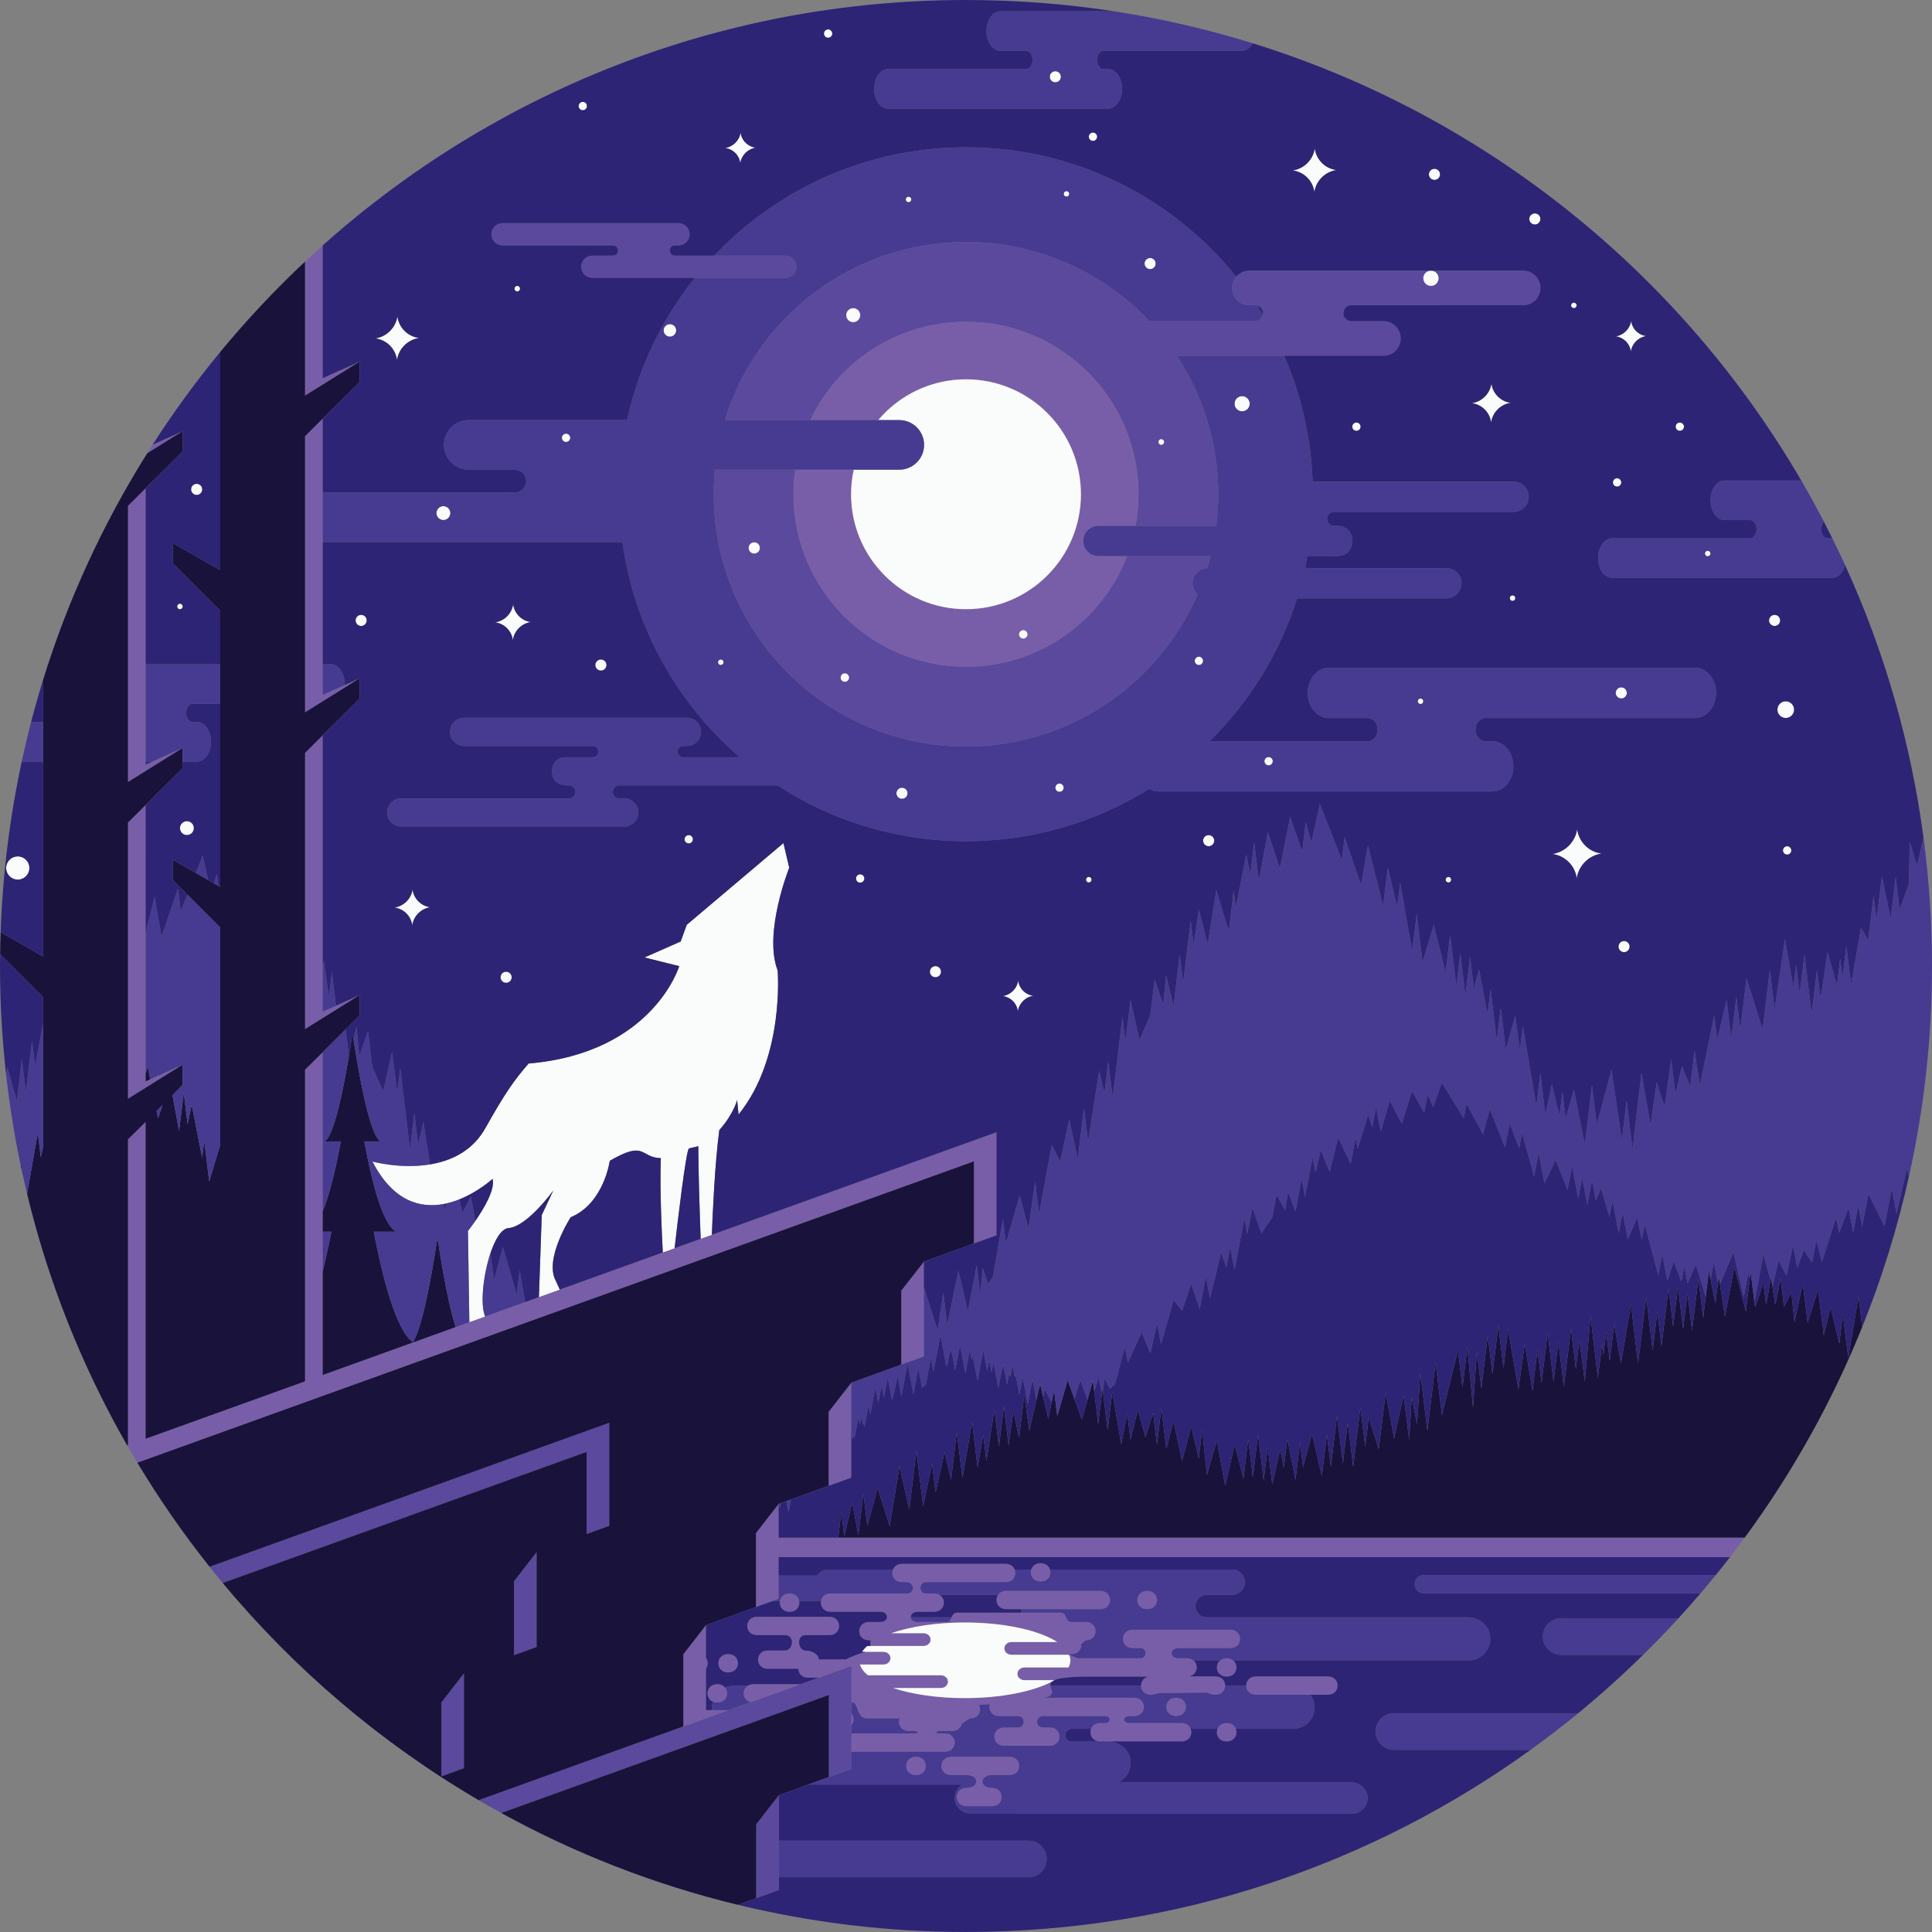 <?xml version="1.0" standalone="no"?>
<svg version="1.1" id="Layer_1" xmlns="http://www.w3.org/2000/svg" xmlns:xlink="http://www.w3.org/1999/xlink" x="0px" y="0px" viewBox="0 0 595.276 595.276" enable-background="new 0 0 595.276 595.276" xml:space="preserve">
<rect x="0" y="0" width="595.276" height="595.276" fill="#808080" stroke="none"/>
<path id="color_x5F_6_35_" fill="#5B499E" d="M297.638,205.429c-29.35,0-53.144-23.793-53.144-53.144
	c0-2.573,0.193-5.099,0.546-7.574h-24.761c-0.241,2.493-0.373,5.018-0.373,7.574c0,42.93,34.802,77.732,77.732,77.732
	c31.961,0,59.405-19.296,71.349-46.868c-0.939-0.851-1.54-2.069-1.54-3.438c0-2.527,2.015-4.572,4.522-4.639
	c0.378-1.234,0.725-2.482,1.042-3.741h-25.758C339.592,191.27,320.274,205.429,297.638,205.429z M232.392,170.545
	c-0.949,0-1.718-0.769-1.718-1.718c0-0.949,0.769-1.718,1.718-1.718c0.949,0,1.718,0.769,1.718,1.718
	C234.11,169.776,233.341,170.545,232.392,170.545z M260.309,210.059c-0.712,0-1.288-0.577-1.288-1.288
	c0-0.712,0.577-1.288,1.288-1.288c0.712,0,1.288,0.577,1.288,1.288C261.598,209.482,261.021,210.059,260.309,210.059z M469.3,83.396
	h-28.408c1.294,0,2.344,1.049,2.344,2.344c0,1.294-1.049,2.343-2.344,2.343c-1.294,0-2.344-1.049-2.344-2.343
	c0-1.294,1.049-2.344,2.344-2.344h-55.947c-1.625,0-3.062,0.743-4.039,1.891c-0.791,0.929-1.287,2.118-1.287,3.434
	c0,2.941,2.384,5.326,5.326,5.326h1.765c0.208,0,0.406,0.033,0.598,0.082c1.067,0.268,1.861,1.226,1.861,2.377
	c0,0.159-0.018,0.313-0.047,0.464c-0.217,1.135-1.213,1.994-2.412,1.994h-32.54c-14.173-15.021-34.25-24.411-56.532-24.411
	c-34.979,0-64.555,23.106-74.314,54.886h26.322c8.544-17.916,26.82-30.298,47.991-30.298c29.351,0,53.144,23.793,53.144,53.144
	c0,3.33-0.321,6.583-0.907,9.744h24.866c0.4-3.194,0.629-6.441,0.629-9.744c0-15.762-4.705-30.419-12.768-42.669h63.642
	c2.941,0,5.326-2.384,5.326-5.326s-2.384-5.326-5.326-5.326h-9.876c-1.358,0-2.458-1.101-2.458-2.459
	c0-1.358,1.101-2.458,2.458-2.458H469.3c2.941,0,5.326-2.385,5.326-5.326C474.626,85.78,472.241,83.396,469.3,83.396z
	 M262.886,99.25c-1.186,0-2.147-0.962-2.147-2.147c0-1.186,0.961-2.147,2.147-2.147s2.147,0.961,2.147,2.147
	C265.034,98.288,264.072,99.25,262.886,99.25z M357.804,137.045c-0.474,0-0.859-0.385-0.859-0.859c0-0.475,0.385-0.859,0.859-0.859
	s0.859,0.384,0.859,0.859C358.663,136.66,358.278,137.045,357.804,137.045z M151.394,72.184c0-1.891,1.533-3.424,3.424-3.424h54.236
	c1.891,0,3.424,1.533,3.424,3.424c0,1.891-1.533,3.424-3.424,3.424h-1.135c-0.873,0-1.581,0.708-1.581,1.581
	s0.708,1.581,1.581,1.581h34.067c1.891,0,3.424,1.533,3.424,3.424s-1.533,3.424-3.424,3.424h-59.485
	c-1.891,0-3.424-1.533-3.424-3.424s1.533-3.424,3.424-3.424h6.35c0.873,0,1.581-0.708,1.581-1.581s-0.708-1.581-1.581-1.581h-34.032
	C152.927,75.608,151.394,74.075,151.394,72.184z M180.745,447.353l-112.12,40.389c-1.371-1.65-2.72-3.318-4.056-4.998
	l123.155-44.364v31.744l-6.979,2.529V447.353z M158.361,509.992v-22.783l6.979-8.973v29.226L158.361,509.992z M135.978,524.547
	l6.979-8.973v29.226l-6.979,2.529V524.547z M262.362,513.266v31.744l-6.979,2.529v-25.3l-100.954,36.366
	c-2.339-1.286-4.656-2.607-6.956-3.953L262.362,513.266z M232.999,562.095l6.979-8.973v29.226l-6.979,2.529V562.095z"></path>
<path id="color_x5F_5_34_" fill="#785EA8" d="M297.638,205.429c22.636,0,41.954-14.158,49.614-34.097h-8.823
	c-2.565,0-4.645-2.082-4.645-4.651c0-2.569,2.08-4.651,4.645-4.651h11.445c0.586-3.16,0.907-6.414,0.907-9.744
	c0-29.351-23.793-53.144-53.144-53.144c-21.171,0-39.447,12.382-47.991,30.298h20.938c6.497-7.685,16.202-12.57,27.053-12.57
	c19.56,0,35.416,15.856,35.416,35.416c0,19.56-15.856,35.416-35.416,35.416c-19.56,0-35.416-15.856-35.416-35.416
	c0-2.601,0.288-5.133,0.82-7.574H245.04c-0.353,2.475-0.546,5.001-0.546,7.574C244.494,181.635,268.287,205.429,297.638,205.429z
	 M315.284,194.167c0.712,0,1.288,0.577,1.288,1.288c0,0.712-0.577,1.288-1.288,1.288c-0.712,0-1.289-0.577-1.289-1.288
	C313.996,194.744,314.573,194.167,315.284,194.167z M537.57,473.767c-1.488,2.024-2.999,4.029-4.537,6.013H239.902v12.839
	l-6.979,2.529v-22.783l6.979-8.973v10.374H537.57z M110.792,306.604l-16.809,10.48v-85.092l5.445-5.366v85.092L110.792,306.604z
	 M110.792,209.012l-16.809,10.48V134.4l5.445-5.366v85.092L110.792,209.012z M110.792,111.42L93.983,121.9V80.607
	c1.794-1.684,3.61-3.346,5.445-4.985v40.912L110.792,111.42z M56.236,328.069l-16.809,10.48v-85.092l5.445-5.366v85.092
	L56.236,328.069z M56.236,230.477l-16.809,10.48v-85.092l5.445-5.366v85.092L56.236,230.477z M56.236,132.885l-10.877,6.782
	c0.549-0.876,1.088-1.758,1.646-2.628L56.236,132.885z M311.022,546.93c-1.796,0-1.593,0-5.388,0s-3.996,3.943,0,3.943
	c3.996,0,3.986,5.641-0.031,5.641c-2.597,0-5.194,0-7.791,0c-4.024,0-4.026-5.641-0.031-5.641c3.995,0,4.066-3.943,0-3.943
	c-3.37,0-3.133,0-4.699,0c-4.035,0-4.028-5.644,0-5.644c5.98,0,11.96,0,17.94,0C315.057,541.287,315.05,546.93,311.022,546.93z
	 M282.23,546.93c-4.035,0-4.028-5.644,0-5.644C286.265,541.287,286.259,546.93,282.23,546.93z M362.384,528.742
	c-4.035,0-4.028-5.644,0-5.644C366.419,523.098,366.413,528.742,362.384,528.742z M221.016,518.923c1.089,0,1.873,0.417,2.374,1.017
	c1.355,1.624,0.568,4.626-2.374,4.626c-0.541,0-1.003-0.107-1.399-0.283C217.061,523.149,217.528,518.923,221.016,518.923z
	 M377.947,516.58c-3.205,0-3.85-3.553-1.965-5.018c0.488-0.379,1.137-0.626,1.965-0.626c0.83,0,1.479,0.247,1.967,0.626
	C381.8,513.027,381.147,516.58,377.947,516.58z M409.111,522.171c-1.777,0-3.554,0-5.331,0c-5.597,0-11.193,0-16.79,0
	c-1.985,0-2.987-1.366-3.018-2.754c-0.032-1.433,0.971-2.889,3.018-2.889c7.374,0,14.747,0,22.121,0
	C413.146,516.527,413.139,522.171,409.111,522.171z M232.146,518.923c4.838,0,9.675,0,14.513,0l-15.371,5.537
	c-2.525-0.599-2.836-3.802-0.932-5.044C230.821,519.112,231.415,518.923,232.146,518.923z M219.415,526.91c1.732,0,3.432,0,5.071,0
	l-13.947,5.024v-22.23l6.979-8.973v10.081c0.705,0.973,0.704,2.346,0,3.32v12.779C218.153,526.91,218.786,526.91,219.415,526.91z
	 M366.857,532.662c0.649,1.652-0.286,3.874-2.803,3.885c-8.362,0-16.699,0-25.06,0c-2.537,0.001-3.475-2.228-2.822-3.885
	c0.385-0.979,1.324-1.759,2.821-1.759c0.019,0,0.032,0,0.045,0c0.004,0,0.022,0,0.062,0c0.119,0,0.441,0,1.221,0
	c2.094,0,2.149-2.162,0-2.162c-2.149,0-16.424,0-18.858,0c-2.435,0-2.643,3.527,0,3.527c1.536,0,1.724,0,1.741,0
	c-0.001,0,0,0,0.003,0c0.009,0,0.049,0,0.205,0c4.065,0,4.028,5.728-0.091,5.643c-4.614,0-9.195,0-13.81,0
	c-4.138,0.097-4.166-5.643-0.103-5.643c1.401,0,1.761,0,4.203,0c2.442,0,2.358-3.527,0-3.527c-2.358,0-3.827,0-5.74,0
	c-2.404,0-3.361-2-2.901-3.619c-1.098,0.059-2.214,0.105-3.343,0.141c0.942,1.706,0.003,4.312-2.831,4.204
	c-0.926,0.617-1.545,1.03-2.471,1.647c-0.241,1.192-1.229,2.238-2.964,2.238c-1.298,0-2.597,0-3.896,0c-1.298,0-1.322,0.746,0,0.746
	c1.322,0,1.113,0,1.669,0c4.038,0,4.028,5.651-0.008,5.644c-9.599,0-19.17,0-28.764,0v-5.644c7.292,0,17.496,0,19.25,0
	c1.955,0,1.175-0.746,0-0.746c-1.175,0-1.071,0-1.607,0c-2.534,0-3.472-2.225-2.823-3.881c-3.359,0-6.718,0-10.077,0
	c-3.126,0-2.708-4.904-4.351-4.904c-0.107,0-0.24,0-0.391,0v-11.301l-10.17,3.663c-1.065,0-2.18,0-3.213,0
	c-1.981,0-2.982-1.361-3.017-2.746c-3.122,0-6.243,0-9.365,0c-4.035,0-4.028-5.644,0-5.644c1.752,0,2.643,0,5.256,0
	c2.612,0,3.092-4.739,0-4.739c-3.092,0-5.73,0-8.595,0c-4.078,0-4.028-5.764,0.129-5.642c7.345,0,14.637,0,21.982,0.001
	c4.183-0.14,4.226,5.641,0.149,5.641c-1.948,0-4.382,0-7.304,0s-2.435,4.777,0,4.777c2.435,0,4.028,1.427,4.06,2.709h8.397
	c1.556-0.851,3.587-1.634,5.99-2.335h5.53c1.199,0,2.171,0.876,2.171,1.957c0,1.081-0.972,1.957-2.171,1.957h-7.231
	c0.363,1.166,1.204,2.281,2.456,3.317h22.491c1.199,0,2.171,0.876,2.171,1.957s-0.972,1.957-2.171,1.957h-14.76
	c5.806,1.933,13.582,3.117,22.133,3.117c11.125,0,20.932-2.004,26.797-5.056c-0.416,0.385-0.485,0.814-0.413,1.258
	c0.224,1.387,1.765,2.919-1.944,3.682c9.236,0,18.471,0,27.707,0c4.035,0,4.029,5.644,0,5.644c-0.022,0-0.044,0-0.073,0
	c-0.197,0-0.554,0-1.179,0c-2.444,0-2.435,2.162,0,2.162c2.435,0,10.573,0,15.86,0C365.534,530.903,366.473,531.683,366.857,532.662
	z M262.362,527.951c0.829,1.016,0.829,2.546,0,3.563V527.951z M379.06,507.794c-5.287,0-13.008,0-15.86,0
	c-2.852,0-3.061,3.142,0,3.142c3.061,0,1.669,0,2.504,0c0.83,0,1.478,0.247,1.966,0.626c1.76,1.367,1.303,4.551-1.376,4.965
	c2.725,0,5.45,0,8.175,0c2.049,0,3.048,1.456,3.015,2.889c-0.045,1.913-1.935,3.785-5.681,2.095
	c-5.222,0.053-9.682,0.098-14.904,0.15c-3.529,1.421-5.293-0.394-5.329-2.245c-0.025-1.283,0.771-2.583,2.415-2.836
	c-6.013,0-12.025,0-18.038,0c-6.464,0-9.625,0.444-11.108,1.107h-9.192c-1.199,0-2.171-0.876-2.171-1.957s0.972-1.957,2.171-1.957
	h13.569c0.384-0.716,0.592-1.454,0.592-2.21c0-0.57-0.121-1.129-0.342-1.677c0.906,0.337,1.753,0.686,2.491,1.051
	c6.498,0,17.47,0,19.495,0c2.025,0,1.94-3.142,0-3.142c-1.94,0-1.628,0-2.442,0c-4.025,0-4.028-5.616-0.029-5.644
	c10.029,0,20.055,0,30.084,0C383.095,502.154,383.087,507.794,379.06,507.794z M279.417,487.473c-0.922,0-1.237,0-1.333,0
	c-0.003,0-0.016,0-0.038,0c-0.02,0-0.046,0-0.09,0c-2.525,0-3.465-2.21-2.829-3.864c0.388-1.008,1.359-1.811,2.918-1.779
	c10.571,0,21.082,0,31.654,0.001c1.578-0.042,2.557,0.764,2.946,1.778c0.635,1.654-0.308,3.864-2.829,3.864
	c-7.618,0-22.055,0-24.455,0c-2.4,0-2.296,3.495,0,3.495c2.296,0,2.156,0,2.435,0c0.704,0,1.278,0.179,1.736,0.463
	c2.167,1.342,1.59,5.181-1.736,5.181c-1.669,0-2.226,0-5.008,0c-1.47,0-2.213,0.877-2.154,1.704
	c0.053,0.738,0.743,1.438,2.154,1.438c2.991,0,7.721,0,9.123,0c0.701,0,0.946-0.719,1.271-1.438
	c0.336-0.743,0.756-1.486,1.854-1.434c6.58,0.002,13.12,0.005,19.664,0.007c3.939,0.001,7.876,0.003,11.837,0.004
	c2.348-0.243,1.613,2.861,3.272,2.861c1.597,0,3.156,0,4.733,0c4.058,0,4.028,5.707-0.068,5.643c-0.542,0.476-0.797,0.7-1.339,1.176
	c0.134,1.492-0.867,3.082-3.007,3.082c-0.422,0-0.844,0-1.266,0c0.182,0.064,0.341,0.132,0.516,0.196h-17.743
	c-1.199,0-2.171-0.876-2.171-1.957c0-1.081,0.972-1.957,2.171-1.957h14.132c-5.54-3.593-16.219-6.027-28.487-6.027
	c-8.839,0-16.851,1.265-22.713,3.315h9.992c1.199,0,2.171,0.876,2.171,1.957c0,1.081-0.972,1.957-2.171,1.957H268.21
	c-0.094-0.858,0.029-1.742,0.029-1.742s-0.319,0-0.478,0c-4.035,0-4.028-5.644,0-5.644c1.185,0,0.904,0,3.555,0
	c2.651,0,2.566-3.142,0-3.142c-2.566,0-10.254,0-15.381,0c-2.265,0-3.255-1.778-2.977-3.338c0.217-1.22,1.21-2.306,2.977-2.306
	c7.827,0,20.764,0,23.481,0C282.133,490.968,281.604,487.473,279.417,487.473z M380.769,532.662c0.651,1.656-0.29,3.885-2.822,3.885
	c-2.536,0-3.473-2.229-2.821-3.885c0.385-0.979,1.324-1.759,2.821-1.759C379.446,530.903,380.384,531.683,380.769,532.662z
	 M353.461,495.813c-4.035,0-4.028-5.644,0-5.644C357.496,490.17,357.49,495.813,353.461,495.813z M320.628,487.285
	c-2.432,0-3.385-2.047-2.885-3.676c0.329-1.074,1.284-1.968,2.885-1.968c1.603,0,2.558,0.894,2.886,1.968
	C324.012,485.238,323.056,487.285,320.628,487.285z M310.055,490.17c9.646,0,19.292,0,28.938,0c4.035,0,4.028,5.644,0,5.644
	c-8.098,0-16.196,0-24.294,0c-1.548,0-3.096,0-4.644,0c-2.802,0-3.65-2.719-2.561-4.382
	C307.973,490.699,308.824,490.17,310.055,490.17z M243.276,496.612c-2.265,0-3.255-1.778-2.977-3.338
	c0.217-1.22,1.21-2.306,2.977-2.306c1.77,0,2.762,1.086,2.978,2.306C246.53,494.834,245.537,496.612,243.276,496.612z
	 M224.355,515.294c-4.035,0-4.028-5.644,0-5.644C228.39,509.651,228.383,515.294,224.355,515.294z M300.073,357.833L42.325,450.68
	c-1.061-1.766-2.111-3.539-3.136-5.329l0.238-0.086v-94.217l5.445-5.366v97.622l49.11-17.691v-96.03l5.445-5.366v99.435
	l207.624-74.791v31.744l-6.979,2.529V357.833z M277.69,420.471v-22.783l6.979-8.973v29.226L277.69,420.471z M255.306,457.81v-22.783
	l6.979-8.973v29.226L255.306,457.81z"></path>
<path id="color_x5F_4_31_" fill="#FAFBFB" d="M333.054,152.285c0,19.56-15.856,35.416-35.416,35.416
	c-19.56,0-35.416-15.856-35.416-35.416c0-2.601,0.288-5.133,0.82-7.574h14.037c4.217,0,7.636-3.419,7.636-7.636
	c0-4.217-3.419-7.636-7.636-7.636h-6.495c6.497-7.685,16.202-12.57,27.053-12.57C317.198,116.869,333.054,132.725,333.054,152.285z
	 M485.947,255.461c-0.575,3.956-3.71,7.091-7.666,7.666c3.947,0.505,7.026,3.585,7.532,7.531c0.575-3.956,3.71-7.091,7.666-7.666
	C489.532,262.487,486.452,259.408,485.947,255.461z M459.537,118.158c-0.455,3.128-2.933,5.606-6.061,6.061
	c3.12,0.399,5.555,2.834,5.954,5.954c0.455-3.128,2.933-5.606,6.061-6.061C462.371,123.713,459.937,121.278,459.537,118.158z
	 M405.099,45.705c-0.511,3.515-3.296,6.3-6.811,6.811v0c3.506,0.449,6.242,3.185,6.691,6.691c0.511-3.515,3.296-6.3,6.811-6.811
	C408.284,51.948,405.548,49.212,405.099,45.705z M122.323,110.952c0.511-3.515,3.296-6.3,6.811-6.811
	c-3.506-0.449-6.242-3.185-6.691-6.691c-0.511,3.515-3.296,6.3-6.811,6.811C119.138,104.709,121.874,107.446,122.323,110.952z
	 M308.933,306.902c2.46,0.315,4.379,2.234,4.694,4.694c0.358-2.466,2.312-4.419,4.778-4.778c-2.46-0.315-4.379-2.234-4.694-4.694
	C313.353,304.59,311.399,306.544,308.933,306.902z M502.573,98.851c-0.359,2.466-2.312,4.419-4.778,4.778
	c2.46,0.315,4.379,2.234,4.694,4.694c0.359-2.466,2.312-4.419,4.778-4.778C504.807,103.23,502.888,101.311,502.573,98.851z
	 M228.097,50.288c0.358-2.466,2.312-4.419,4.778-4.778c-2.46-0.315-4.379-2.234-4.694-4.694c-0.358,2.466-2.312,4.419-4.778,4.778
	C225.863,45.909,227.783,47.828,228.097,50.288z M158.014,197.237c0.419-2.88,2.701-5.162,5.581-5.581
	c-2.873-0.368-5.115-2.61-5.483-5.483c-0.419,2.88-2.701,5.162-5.581,5.581v0C155.405,192.122,157.646,194.364,158.014,197.237z
	 M127.115,274.05c-0.419,2.88-2.701,5.162-5.581,5.581c2.873,0.368,5.115,2.61,5.483,5.483c0.419-2.88,2.701-5.162,5.581-5.581
	C129.725,279.165,127.483,276.923,127.115,274.05z M484.934,94.955c0.474,0,0.859-0.385,0.859-0.859
	c0-0.474-0.384-0.859-0.859-0.859s-0.859,0.385-0.859,0.859C484.074,94.57,484.459,94.955,484.934,94.955z M499.536,148.641
	c0-0.712-0.577-1.288-1.288-1.288c-0.712,0-1.288,0.577-1.288,1.288c0,0.712,0.577,1.288,1.288,1.288
	C498.959,149.93,499.536,149.353,499.536,148.641z M417.933,130.173c-0.711,0-1.288,0.577-1.288,1.288
	c0,0.712,0.577,1.289,1.288,1.289c0.712,0,1.289-0.577,1.289-1.289C419.221,130.75,418.644,130.173,417.933,130.173z
	 M517.575,130.173c-0.712,0-1.289,0.577-1.289,1.288c0,0.712,0.577,1.289,1.289,1.289c0.711,0,1.289-0.577,1.289-1.289
	C518.863,130.75,518.286,130.173,517.575,130.173z M550.216,216.072c-1.423,0-2.577,1.154-2.577,2.577s1.154,2.577,2.577,2.577
	c1.423,0,2.577-1.154,2.577-2.577S551.64,216.072,550.216,216.072z M446.279,270.188c-0.474,0-0.859,0.385-0.859,0.859
	s0.385,0.859,0.859,0.859c0.474,0,0.859-0.385,0.859-0.859S446.754,270.188,446.279,270.188z M500.395,289.944
	c-0.949,0-1.718,0.769-1.718,1.718c0,0.949,0.769,1.718,1.718,1.718c0.949,0,1.718-0.769,1.718-1.718
	C502.113,290.713,501.344,289.944,500.395,289.944z M335.47,270.188c-0.474,0-0.859,0.385-0.859,0.859s0.385,0.859,0.859,0.859
	s0.859-0.385,0.859-0.859S335.945,270.188,335.47,270.188z M289.944,299.393c0-0.949-0.769-1.718-1.718-1.718
	c-0.949,0-1.718,0.769-1.718,1.718c0,0.949,0.769,1.718,1.718,1.718C289.175,301.111,289.944,300.342,289.944,299.393z
	 M369.4,202.328c-0.712,0-1.289,0.577-1.289,1.288c0,0.712,0.577,1.288,1.289,1.288c0.711,0,1.288-0.577,1.288-1.288
	C370.689,202.905,370.112,202.328,369.4,202.328z M222.084,204.905c0.474,0,0.859-0.384,0.859-0.859
	c0-0.474-0.385-0.859-0.859-0.859c-0.474,0-0.859,0.385-0.859,0.859C221.225,204.52,221.61,204.905,222.084,204.905z
	 M260.309,207.482c-0.712,0-1.288,0.577-1.288,1.288c0,0.712,0.577,1.288,1.288,1.288c0.712,0,1.288-0.577,1.288-1.288
	C261.598,208.059,261.021,207.482,260.309,207.482z M327.739,242.7c0-0.712-0.577-1.288-1.289-1.288
	c-0.711,0-1.288,0.577-1.288,1.288c0,0.712,0.577,1.288,1.288,1.288C327.163,243.988,327.739,243.412,327.739,242.7z
	 M266.322,270.678c0-0.712-0.577-1.288-1.288-1.288c-0.712,0-1.288,0.577-1.288,1.288c0,0.712,0.577,1.289,1.288,1.289
	C265.745,271.966,266.322,271.389,266.322,270.678z M316.573,195.456c0-0.712-0.577-1.288-1.288-1.288
	c-0.712,0-1.289,0.577-1.289,1.288c0,0.712,0.577,1.288,1.289,1.288C315.996,196.744,316.573,196.167,316.573,195.456z
	 M279.636,244.418c0-0.949-0.769-1.718-1.718-1.718c-0.949,0-1.718,0.769-1.718,1.718s0.769,1.718,1.718,1.718
	C278.867,246.136,279.636,245.367,279.636,244.418z M372.407,257.303c-0.949,0-1.718,0.769-1.718,1.718
	c0,0.949,0.769,1.718,1.718,1.718c0.949,0,1.718-0.769,1.718-1.718C374.125,258.072,373.355,257.303,372.407,257.303z
	 M185.148,206.623c0.949,0,1.718-0.769,1.718-1.718c0-0.949-0.769-1.718-1.718-1.718c-0.949,0-1.718,0.769-1.718,1.718
	C183.43,205.854,184.199,206.623,185.148,206.623z M230.674,168.827c0,0.949,0.769,1.718,1.718,1.718
	c0.949,0,1.718-0.769,1.718-1.718c0-0.949-0.769-1.718-1.718-1.718C231.443,167.109,230.674,167.879,230.674,168.827z
	 M262.886,99.25c1.186,0,2.147-0.962,2.147-2.147c0-1.186-0.961-2.147-2.147-2.147s-2.147,0.961-2.147,2.147
	C260.739,98.288,261.7,99.25,262.886,99.25z M206.404,103.738c1.07,0,1.937-0.867,1.937-1.937c0-1.07-0.867-1.937-1.937-1.937
	s-1.937,0.867-1.937,1.937C204.467,102.871,205.334,103.738,206.404,103.738z M336.759,40.839c-0.712,0-1.288,0.577-1.288,1.288
	c0,0.712,0.577,1.288,1.288,1.288c0.712,0,1.288-0.577,1.288-1.288C338.047,41.416,337.47,40.839,336.759,40.839z M328.598,60.596
	c0.474,0,0.859-0.385,0.859-0.859s-0.385-0.859-0.859-0.859c-0.474,0-0.859,0.385-0.859,0.859S328.124,60.596,328.598,60.596z
	 M357.804,135.327c-0.474,0-0.859,0.384-0.859,0.859c0,0.474,0.385,0.859,0.859,0.859s0.859-0.385,0.859-0.859
	C358.663,135.712,358.278,135.327,357.804,135.327z M279.931,62.313c0.474,0,0.859-0.384,0.859-0.859
	c0-0.474-0.385-0.859-0.859-0.859c-0.474,0-0.859,0.384-0.859,0.859C279.072,61.929,279.457,62.313,279.931,62.313z M441.984,52.006
	c-0.949,0-1.718,0.769-1.718,1.718c0,0.949,0.769,1.718,1.718,1.718c0.949,0,1.718-0.769,1.718-1.718
	C443.702,52.775,442.933,52.006,441.984,52.006z M466.036,183.43c-0.474,0-0.859,0.385-0.859,0.859c0,0.475,0.385,0.859,0.859,0.859
	s0.859-0.385,0.859-0.859C466.895,183.815,466.51,183.43,466.036,183.43z M550.646,260.739c-0.712,0-1.289,0.577-1.289,1.288
	c0,0.712,0.577,1.289,1.289,1.289c0.711,0,1.288-0.577,1.288-1.289C551.934,261.316,551.357,260.739,550.646,260.739z
	 M111.276,189.443c-0.949,0-1.718,0.769-1.718,1.718c0,0.949,0.769,1.718,1.718,1.718c0.949,0,1.718-0.769,1.718-1.718
	C112.994,190.212,112.224,189.443,111.276,189.443z M56.301,186.866c0-0.474-0.385-0.859-0.859-0.859
	c-0.474,0-0.859,0.385-0.859,0.859c0,0.474,0.385,0.859,0.859,0.859C55.916,187.725,56.301,187.34,56.301,186.866z M60.596,149.071
	c-0.949,0-1.718,0.769-1.718,1.718c0,0.949,0.769,1.718,1.718,1.718c0.949,0,1.718-0.769,1.718-1.718
	C62.314,149.84,61.544,149.071,60.596,149.071z M154.225,301.111c0,0.949,0.769,1.718,1.718,1.718s1.718-0.769,1.718-1.718
	c0-0.949-0.769-1.718-1.718-1.718S154.225,300.162,154.225,301.111z M212.206,259.88c0.712,0,1.288-0.577,1.288-1.289
	c0-0.712-0.577-1.288-1.288-1.288c-0.712,0-1.288,0.577-1.288,1.288C210.918,259.303,211.495,259.88,212.206,259.88z
	 M437.689,215.212c-0.474,0-0.859,0.385-0.859,0.859c0,0.474,0.385,0.859,0.859,0.859c0.474,0,0.859-0.385,0.859-0.859
	C438.548,215.597,438.164,215.212,437.689,215.212z M390.875,233.251c-0.712,0-1.289,0.577-1.289,1.288
	c0,0.712,0.577,1.288,1.289,1.288c0.712,0,1.288-0.577,1.288-1.288C392.163,233.828,391.586,233.251,390.875,233.251z
	 M526.165,169.686c-0.474,0-0.859,0.385-0.859,0.859c0,0.474,0.385,0.859,0.859,0.859c0.474,0,0.859-0.385,0.859-0.859
	C527.024,170.071,526.639,169.686,526.165,169.686z M440.892,83.396c-1.294,0-2.344,1.049-2.344,2.344
	c0,1.294,1.049,2.343,2.344,2.343c1.294,0,2.344-1.049,2.344-2.343C443.236,84.445,442.186,83.396,440.892,83.396z M382.714,122.05
	c-1.294,0-2.344,1.049-2.344,2.344c0,1.294,1.049,2.343,2.344,2.343c1.294,0,2.344-1.049,2.344-2.343
	C385.058,123.099,384.009,122.05,382.714,122.05z M472.908,65.749c-0.949,0-1.718,0.769-1.718,1.718
	c0,0.949,0.769,1.718,1.718,1.718c0.949,0,1.718-0.769,1.718-1.718C474.626,66.519,473.857,65.749,472.908,65.749z M354.368,79.493
	c-0.949,0-1.718,0.769-1.718,1.718s0.769,1.718,1.718,1.718c0.949,0,1.718-0.769,1.718-1.718S355.317,79.493,354.368,79.493z
	 M159.379,89.801c0.474,0,0.859-0.385,0.859-0.859c0-0.474-0.385-0.859-0.859-0.859c-0.475,0-0.859,0.385-0.859,0.859
	C158.52,89.416,158.904,89.801,159.379,89.801z M179.565,33.967c0.712,0,1.289-0.577,1.289-1.288c0-0.712-0.577-1.289-1.289-1.289
	c-0.711,0-1.288,0.577-1.288,1.289C178.276,33.39,178.853,33.967,179.565,33.967z M255.155,9.057c-0.712,0-1.288,0.577-1.288,1.288
	c0,0.712,0.577,1.288,1.288,1.288c0.712,0,1.288-0.577,1.288-1.288C256.444,9.633,255.867,9.057,255.155,9.057z M325.163,25.377
	c0.949,0,1.718-0.769,1.718-1.718c0-0.949-0.769-1.718-1.718-1.718s-1.718,0.769-1.718,1.718
	C323.444,24.608,324.214,25.377,325.163,25.377z M174.411,136.186c0.712,0,1.289-0.577,1.289-1.288c0-0.712-0.577-1.288-1.289-1.288
	c-0.711,0-1.288,0.577-1.288,1.288C173.122,135.609,173.699,136.186,174.411,136.186z M136.616,160.238
	c1.186,0,2.148-0.961,2.148-2.147c0-1.186-0.962-2.147-2.148-2.147c-1.186,0-2.147,0.962-2.147,2.147
	C134.468,159.276,135.43,160.238,136.616,160.238z M501.254,213.495c0-0.949-0.769-1.718-1.718-1.718
	c-0.949,0-1.718,0.769-1.718,1.718c0,0.949,0.769,1.718,1.718,1.718C500.485,215.212,501.254,214.443,501.254,213.495z
	 M548.498,191.161c0-0.949-0.769-1.718-1.718-1.718c-0.949,0-1.718,0.769-1.718,1.718c0,0.949,0.769,1.718,1.718,1.718
	C547.729,192.879,548.498,192.11,548.498,191.161z M57.589,253.008c-1.186,0-2.148,0.962-2.148,2.148s0.962,2.147,2.148,2.147
	c1.186,0,2.147-0.961,2.147-2.147S58.775,253.008,57.589,253.008z M5.477,263.866c-1.977,0-3.58,1.603-3.58,3.58
	s1.603,3.58,3.58,3.58s3.58-1.603,3.58-3.58S7.454,263.866,5.477,263.866z M241.39,259.775L211.6,284.95l-1.871,5.148l-11.148,4.905
	l10.702,2.676c0,0-8.027,26.756-46.392,30.004c-4.521,5.16-7.297,9.158-13.362,19.94c-3.423,6.085-8.773,9.142-14.259,10.561
	c-0.08,0.021-0.161,0.04-0.241,0.06c-0.846,0.211-1.693,0.388-2.537,0.527c-9.1,1.499-17.745-0.892-17.745-0.892
	c6.421,12.427,14.86,14.459,22.059,13.077c0.244-0.047,0.485-0.102,0.727-0.157c1.402-0.316,2.749-0.752,4.021-1.262
	c5.947-2.388,10.205-6.307,10.205-6.307c0.891,3.265-2.757,9.283-5.3,12.951c-1.277,1.842-2.28,3.102-2.28,3.102l0.432,28.092
	l4.872-1.755c-1.574-3.627-0.621-12.7,1.6-19.386c1.443-4.343,3.419-7.676,5.582-7.843c5.797-0.446,13.824-11.594,13.824-11.594
	l-3.568,7.581l-0.871,25.275l6.419-2.312l-1.089-2.449c-4.013-6.689,4.459-19.844,4.459-19.844
	c10.256-4.236,12.04-17.391,12.04-17.391c11.148-6.466,9.208-1.013,15.729-0.816c-0.345,9.74,0.297,23.319,0.611,29.063l3.635-1.309
	c0.844-7.393,3.537-30.38,4.426-30.728c0.572-0.224,2.345-0.48,2.872-0.739c0.034,8.922,0.5,22.339,0.735,28.573l3.448-1.242
	c0.231-6.321,0.906-21.725,2.291-32.253c4.422-4.962,5.495-9.278,5.495-9.278l0.446,4.459c14.27-17.614,12.04-44.37,12.04-44.37
	c-4.459-11.594,3.568-31.661,3.568-31.661L241.39,259.775z M329.455,509.852h-17.82c-1.199,0-2.171-0.876-2.171-1.957
	c0-1.081,0.972-1.957,2.171-1.957h14.132c-5.54-3.593-16.219-6.027-28.487-6.027c-8.839,0-16.851,1.265-22.713,3.315h9.992
	c1.199,0,2.171,0.876,2.171,1.957c0,1.081-0.972,1.957-2.171,1.957h-17.375c-0.666,0.581-1.202,1.187-1.601,1.811h6.608
	c1.199,0,2.171,0.876,2.171,1.957c0,1.081-0.972,1.957-2.171,1.957h-7.231c0.363,1.166,1.204,2.281,2.456,3.317h22.491
	c1.199,0,2.171,0.876,2.171,1.957s-0.972,1.957-2.171,1.957h-14.76c5.806,1.933,13.582,3.117,22.133,3.117
	c11.125,0,20.932-2.004,26.797-5.056c0.298-0.155,0.596-0.311,0.873-0.472h-9.304c-1.199,0-2.171-0.876-2.171-1.957
	s0.972-1.957,2.171-1.957h13.569c0.384-0.716,0.592-1.454,0.592-2.21C329.807,510.992,329.46,509.863,329.455,509.852z"></path>
<path id="color_x5F_3_34_" fill="#19123B" d="M44.872,443.304l49.11-17.691v-96.03l5.445-5.366l7.081-7.081l4.283-4.283v-6.25
	l-16.809,10.48v-85.092l16.809-16.73v-6.25l-16.809,10.48V134.4l16.809-16.73v-6.25L93.983,121.9V80.607
	c-9.282,8.714-18.016,18.003-26.121,27.835v67.245l-14.578-8.329v6.25l14.578,14.578v85.092l-14.578-8.329v6.25l14.578,14.578
	v66.989l-3.414,11.256l-1.514-12.585l-0.647,5.309l-3.222-16.371l-1.263,6.037l-1.178-9.792l-1.446,11.859l-2.045-11.057
	l3.104-3.104v-6.25l-16.809,10.48v-85.092l16.809-16.73v-6.25l-16.809,10.48v-85.092l16.809-16.73v-6.25l-10.877,6.782
	c-13.556,21.603-24.426,45.061-32.115,69.922l0.062,0.062v85.092L0.2,287.255c-0.077,2.236-0.127,4.479-0.154,6.727l13.26,13.26
	v46.137l-0.746,3.145l-0.915-7.504l-3.302,18.792c1.475,6.101,3.119,12.135,4.964,18.083c6.48,20.898,15.202,40.809,25.882,59.456
	l0.238-0.086v-94.217l5.445-5.366V443.304z M50.076,340.479l-1.379,4.125l-0.457-2.289L50.076,340.479z M108.916,320.152
	c0.745,4.841,4.58,29.841,8.372,31.527h-5.047c2.244,12.181,5.674,25.926,9.947,27.825h-7.039
	c2.874,14.856,7.01,30.539,12.074,34.031c3.809-5.833,7.355-31.165,7.407-31.23h0.318c0.044,0.053,2.459,17.27,5.439,26.592
	l-40.96,14.755v-31.914c0.982-3.963,1.881-8.122,2.677-12.234h-2.677v-6.262c2.277-5.563,4.168-13.87,5.585-21.563h-5.047
	c3.004-1.335,6.035-17.301,7.536-26.287c0.595-3.563,0.95-6.032,0.966-6.052h0.318C108.791,319.346,108.836,319.637,108.916,320.152
	z M44.872,330.686l0.663-1.907l0.752,3.767l-1.416,0.637V330.686z M6.543,358.615l0.357,2.929c-0.153-0.699-0.309-1.398-0.457-2.099
	L6.543,358.615z M573.791,408.829c-9.369,23.246-21.585,45.034-36.221,64.938h-279.3l0.948-7.881l0.915,7.503l2.465-10.386
	l1.871,10.072l1.552-12.906l1.228,10.065l3.154-11.816l3.722,11.822l3.042-18.485l2.995,13.484l2.187-18.187l2.085,17.092
	l2.748-13.123l1.073,8.797l2.763-12.411l2.015,8.563l1.772-14.731l1.738,14.249l2.967-17.327l1.706,13.986l1.73-10.052l0.989,8.108
	l2.46-15.885l1.402,11.492l1.506-12.523l1.467,12.03l1.466-10.578l1.762,8.27l1.595-13.259l1.556,11.007l2.97-12.684l0.375-1.603
	l0.949,4.051l1.538,6.565l1.026-4.973l0.779-3.778l0.853,6.995l0.124,1.013l0.141-0.491l3.062-10.616l2.071,5.746l2.288,6.347
	l1.728-6.042l1.685-5.891l0.41,3.364l1.228,10.067l1.127-9.374l0.202-1.684l0.099,0.815l1.471,12.061l1.439-11.751l2.741,16.097
	l1.887-9.345l0.967,7.931l2.3-9.217l2.323,8.552l2.348-7.654l1.195,9.8l1.352-11.242l1.536,12.59l2.198-8.663l2.641,12.462
	l2.835-10.69l2.305,9.86l1.073-8.923l1.454,14.041l3.066-10.65l2.571,14.032l2.899-12.885l2.718,10.574l1.465-12.179l1.439,11.796
	l1.589-13.214l1.741,14.273l1.244-10.343l1.397,11.456l2.419-10.753l1.158,5.567l1.061-8.818l2.518,12.626l1.393-11.582l0.941,7.716
	l2.755-10.341l3.035,13.046l1.552-12.906l1.228,10.065l1.9-15.799l1.801,14.765l1.514-12.586l1.662,13.626l2.211-18.385
	l1.488,12.201l1.089-9.052l3.082,9.75l2.147-17.394l2.577,14.173l2.931-13.316l1.74,13.745l0.765-13.184l1.651,8.352l0.998-15.892
	l2.155,17.664l0.06-0.037l2.49-20.705l1.968,16.137l4.916-19.98l1.402,11.492l1.506-12.523l1.738,18.69l1.195-17.238l1.388,11.378
	l1.968-16.367l1.45,11.887l1.795-14.925l1.59,13.035l1.429-11.883l3.182,18.457l1.937-14.004l2.398,14.436l1.552-12.639
	l1.228,10.276l1.9-15.473l1.801,15.075l1.513-12.325l1.662,13.912l2.211-18.005l1.488,12.457l1.089-8.865l1.69,12.756l1.746-20.117
	l2.27,19.003l1.279-10.417l0.404,3.379l0.88-7.165l1.073,8.982l1.395-11.361l2.065,12.22l3.089-18.311l2.183,18.269l2.522-20.537
	l1.968,16.475l1.468-11.95l1.266,10.593l2.183-17.776l1.402,11.733l1.506-12.264l1.565,13.1l1.368-11.143l1.388,11.616l1.968-16.028
	l1.45,12.136l0.806-6.561l0.989-8.055l0.518,2.703l1.447,7.553l0.79-6.433l0.264-2.151l0.388,2.536l1.523,9.946l2.899-15.408
	l3.556,13.855l0.001,0l1.2-10.184l0.25-2.12l1.2,9.636l0.156,1.253c0.408-0.151,2.557-7.711,2.557-7.711l0.829,6.938
	c0.148-0.014,1.021-5.209,1.386-7.414c0.098-0.592,0.161-0.981,0.161-0.981l0.461,3.047l0.816,5.393
	c0.217,0.026,1.63-8.248,1.63-8.248l1.106,8.878l2.245-4.451l0.966,9.18l2.567-11.752l1.499,12.031l3.206-10.311l1.772,14.219
	l2.07-8.858l2.708,11.328l1.073-9.107l1.676,13.449l3.157-18.813L573.791,408.829z M210.54,509.703l6.979-8.973l15.404-5.583
	v-22.783l6.979-8.973l15.405-5.583v-22.783l6.979-8.973l15.405-5.583v-22.783l6.979-8.973l15.405-5.583v-25.3L42.325,450.68
	c6.721,11.188,14.156,21.896,22.243,32.064l123.155-44.364v31.744l-6.979,2.529v-25.3l-112.12,40.389
	c22.126,26.625,48.809,49.321,78.849,66.91l63.066-22.718V509.703z M142.957,544.801l-6.979,2.529v-22.783l6.979-8.973V544.801z
	 M165.34,507.463l-6.979,2.529v-22.783l6.979-8.973V507.463z M154.429,558.605l100.954-36.366v25.3l-15.405,5.583l-6.979,8.973
	v22.783l-5.616,2.035C201.59,580.671,177.109,571.077,154.429,558.605z"></path>
<path id="color_x5F_2_34_" fill="#463B91" d="M496.708,178.043h67.809c1.825,0,3.372-1.631,3.988-3.919
	c-1.268-2.777-2.586-5.525-3.937-8.256c-0.018,0-0.034-0.007-0.051-0.007h-1.419c-1.091,0-1.976-1.259-1.976-2.812
	c0-0.959,0.339-1.804,0.854-2.311c-2.226-4.29-4.554-8.518-6.98-12.682h-23.678c-2.364,0-4.281,2.727-4.281,6.091
	c0,3.364,1.917,6.091,4.281,6.091h7.939c1.091,0,1.976,1.259,1.976,2.812c0,1.553-0.885,2.812-1.976,2.812h-42.549
	c-2.364,0-4.281,2.727-4.281,6.091C492.427,175.316,494.344,178.043,496.708,178.043z M526.165,169.686
	c0.474,0,0.859,0.385,0.859,0.859c0,0.474-0.385,0.859-0.859,0.859c-0.474,0-0.859-0.385-0.859-0.859
	C525.306,170.071,525.69,169.686,526.165,169.686z M106.168,211.093l-6.74,3.033v-9.456h2.482c2.364,0,4.281,2.727,4.281,6.091
	C106.191,210.875,106.172,210.981,106.168,211.093z M9.581,222.476h3.726v12.182H6.699C7.58,230.567,8.533,226.503,9.581,222.476z
	 M44.872,204.671h22.99v12.182h-8.544c-1.091,0-1.976,1.259-1.976,2.812c0,1.553,0.885,2.812,1.976,2.812h1.419
	c2.364,0,4.281,2.727,4.281,6.091c0,3.364-1.917,6.091-4.281,6.091h-4.5v-4.181l-9.292,4.181h-2.072V204.671z M273.624,33.468
	h67.809c2.364,0,4.281-2.727,4.281-6.091c0-3.364-1.917-6.091-4.281-6.091h-1.419c-1.091,0-1.976-1.259-1.976-2.812
	c0-1.553,0.885-2.812,1.976-2.812h42.592c1.364,0,2.565-0.924,3.349-2.338c-13.823-4.289-28.078-7.597-42.683-9.844h-35.038
	c-2.364,0-4.281,2.727-4.281,6.091c0,3.364,1.917,6.091,4.281,6.091h7.939c1.091,0,1.976,1.259,1.976,2.812
	c0,1.553-0.885,2.812-1.976,2.812h-42.549c-2.364,0-4.281,2.727-4.281,6.091C269.342,30.741,271.259,33.468,273.624,33.468z
	 M325.163,21.941c0.949,0,1.718,0.769,1.718,1.718c0,0.949-0.769,1.718-1.718,1.718s-1.718-0.769-1.718-1.718
	C323.444,22.71,324.214,21.941,325.163,21.941z M192.326,246.008h-1.508c-1.111,0-2.011-0.901-2.011-2.011
	c0-1.111,0.9-2.011,2.011-2.011h48.712c16.731,10.861,36.674,17.193,58.107,17.193c20.714,0,40.039-5.91,56.416-16.109
	c0.866,0.51,1.837,0.804,2.868,0.804h102.865c3.587,0,6.494-3.466,6.494-7.741s-2.908-7.741-6.494-7.741h-2.152
	c-1.656,0-2.998-1.6-2.998-3.573c0-1.973,1.342-3.573,2.998-3.573h64.612c3.587,0,6.494-3.466,6.494-7.741s-2.908-7.741-6.494-7.741
	H409.426c-3.587,0-6.494,3.466-6.494,7.741s2.908,7.741,6.494,7.741h12.043c1.656,0,2.998,1.6,2.998,3.573
	c0,1.974-1.342,3.573-2.998,3.573h-48.793c12.283-12.111,21.653-27.166,26.952-44.029h46.034c2.565,0,4.645-2.083,4.645-4.651
	s-2.079-4.651-4.645-4.651h-42.476c-0.384,0-0.741-0.117-1.037-0.316c0.239-1.116,0.446-2.242,0.65-3.371
	c0.125-0.027,9.201-0.042,9.201-0.042c2.565,0,4.645-1.605,4.645-4.651c0-3.046-2.079-4.651-4.645-4.651h-0.969
	c-1.19,0-2.155-0.966-2.155-2.158c0-1.192,0.965-2.158,2.155-2.158h55.345c2.565,0,4.645-2.082,4.645-4.651s-2.08-4.651-4.645-4.651
	h-61.942c-0.491-13.753-3.571-26.841-8.782-38.795h-33.05c8.063,12.25,12.768,26.907,12.768,42.669c0,3.303-0.23,6.55-0.629,9.744
	h-36.311c-2.565,0-4.645,2.083-4.645,4.651c0,2.569,2.08,4.651,4.645,4.651h34.581c-0.317,1.26-0.664,2.507-1.042,3.741
	c-2.507,0.067-4.522,2.112-4.522,4.639c0,1.368,0.601,2.586,1.54,3.438c-11.944,27.572-39.388,46.868-71.349,46.868
	c-42.93,0-77.732-34.802-77.732-77.732c0-2.556,0.132-5.081,0.373-7.574h56.8c4.217,0,7.636-3.419,7.636-7.636
	c0-4.217-3.419-7.636-7.636-7.636h-53.755c9.758-31.78,39.335-54.886,74.314-54.886c22.282,0,42.359,9.39,56.532,24.411h32.54
	c1.199,0,2.194-0.859,2.412-1.994c-0.583-0.962-1.202-1.899-1.814-2.841c-0.192-0.048-0.39-0.082-0.598-0.082h-1.765
	c-2.941,0-5.326-2.385-5.326-5.326c0-1.316,0.496-2.505,1.287-3.434c-19.594-24.321-49.605-39.896-83.268-39.896
	c-30.546,0-58.078,12.834-77.559,33.378h21.907c1.891,0,3.424,1.533,3.424,3.424s-1.533,3.424-3.424,3.424h-27.875
	c-10.066,12.595-17.341,27.509-20.894,43.822h-48.792c-4.217,0-7.636,3.419-7.636,7.636c0,4.217,3.419,7.636,7.636,7.636h14.16
	c1.947,0,3.525,1.578,3.525,3.525c0,1.947-1.578,3.525-3.525,3.525H99.428v15.272h92.353c3.645,26.4,16.925,49.708,36.184,66.282
	h-17.481c-0.96,0-1.738-0.778-1.738-1.738c0-0.96,0.778-1.738,1.738-1.738h1.177c2.394,0,4.335-1.941,4.335-4.335
	c0-2.394-1.941-4.335-4.335-4.335h-68.67c-2.394,0-4.335,1.941-4.335,4.335c0,2.394,1.941,4.335,4.335,4.335h39.646
	c0.96,0,1.738,0.778,1.738,1.738c0,0.96-0.778,1.738-1.738,1.738h-8.227c-2.394,0-4.335,1.496-4.335,4.335s1.941,4.335,4.335,4.335
	h0.904c1.111,0,2.011,0.901,2.011,2.011c0,1.111-0.9,2.011-2.011,2.011h-51.659c-2.394,0-4.335,1.941-4.335,4.335
	c0,2.394,1.941,4.335,4.335,4.335h68.67c2.394,0,4.335-1.941,4.335-4.335C196.661,247.949,194.72,246.008,192.326,246.008z
	 M499.536,211.777c0.949,0,1.718,0.769,1.718,1.718c0,0.949-0.769,1.718-1.718,1.718c-0.949,0-1.718-0.769-1.718-1.718
	C497.818,212.546,498.587,211.777,499.536,211.777z M437.689,215.212c0.474,0,0.859,0.385,0.859,0.859
	c0,0.474-0.384,0.859-0.859,0.859c-0.474,0-0.859-0.385-0.859-0.859C436.83,215.597,437.215,215.212,437.689,215.212z
	 M390.875,233.251c0.712,0,1.288,0.577,1.288,1.288c0,0.712-0.577,1.288-1.288,1.288c-0.712,0-1.289-0.577-1.289-1.288
	C389.586,233.828,390.163,233.251,390.875,233.251z M382.714,122.05c1.294,0,2.344,1.049,2.344,2.344
	c0,1.294-1.049,2.343-2.344,2.343c-1.294,0-2.344-1.049-2.344-2.343C380.371,123.099,381.42,122.05,382.714,122.05z M369.4,202.328
	c0.711,0,1.288,0.577,1.288,1.288c0,0.712-0.577,1.288-1.288,1.288c-0.712,0-1.289-0.577-1.289-1.288
	C368.112,202.905,368.689,202.328,369.4,202.328z M326.451,241.411c0.712,0,1.289,0.577,1.289,1.288
	c0,0.712-0.577,1.288-1.289,1.288c-0.711,0-1.288-0.577-1.288-1.288C325.163,241.988,325.739,241.411,326.451,241.411z
	 M354.368,79.493c0.949,0,1.718,0.769,1.718,1.718s-0.769,1.718-1.718,1.718c-0.949,0-1.718-0.769-1.718-1.718
	S353.419,79.493,354.368,79.493z M328.598,58.877c0.474,0,0.859,0.385,0.859,0.859s-0.385,0.859-0.859,0.859
	c-0.474,0-0.859-0.385-0.859-0.859S328.124,58.877,328.598,58.877z M279.931,60.596c0.474,0,0.859,0.384,0.859,0.859
	c0,0.474-0.385,0.859-0.859,0.859c-0.474,0-0.859-0.384-0.859-0.859C279.072,60.98,279.457,60.596,279.931,60.596z M206.404,99.864
	c1.07,0,1.937,0.867,1.937,1.937c0,1.07-0.867,1.937-1.937,1.937s-1.937-0.867-1.937-1.937
	C204.467,100.731,205.334,99.864,206.404,99.864z M136.616,160.238c-1.186,0-2.147-0.961-2.147-2.147
	c0-1.186,0.962-2.147,2.147-2.147c1.186,0,2.148,0.962,2.148,2.147C138.763,159.276,137.802,160.238,136.616,160.238z
	 M174.411,136.186c-0.711,0-1.288-0.577-1.288-1.288c0-0.712,0.577-1.288,1.288-1.288c0.712,0,1.289,0.577,1.289,1.288
	C175.699,135.609,175.122,136.186,174.411,136.186z M222.084,204.905c-0.474,0-0.859-0.384-0.859-0.859
	c0-0.474,0.385-0.859,0.859-0.859c0.474,0,0.859,0.385,0.859,0.859C222.943,204.52,222.559,204.905,222.084,204.905z M277.918,242.7
	c0.949,0,1.718,0.769,1.718,1.718s-0.769,1.718-1.718,1.718c-0.949,0-1.718-0.769-1.718-1.718S276.97,242.7,277.918,242.7z
	 M10.815,328.41l2.492-13.175v38.145l-0.746,3.145l-0.915-7.504l-3.302,18.792c-0.503-2.081-0.984-4.171-1.443-6.269l-0.357-2.929
	l-0.1,0.829c-1.943-9.2-3.455-18.558-4.527-28.051l0.34-2.602l2.928,10.467l1.552-12.906l1.228,10.065l1.9-15.799L10.815,328.41z
	 M103.509,309.881l-4.082,1.837v-14.321l0.323-1.247l1.597,10.873l0.915-7.504L103.509,309.881z M62.472,263.581l1.664,7.568
	l-3.787-2.163L62.472,263.581z M146.458,376.182c-1.277,1.842-2.28,3.102-2.28,3.102l0.432,28.092l-4.222,1.521
	c-2.98-9.322-5.395-26.539-5.439-26.592h-0.318c-0.053,0.065-3.598,25.396-7.407,31.23c-5.064-3.492-9.2-19.175-12.074-34.031h7.039
	c-4.273-1.899-7.703-15.643-9.947-27.825h5.047c-3.793-1.686-7.628-26.686-8.372-31.527l0.929-3.815l0.879,9.031l2.655-7.664
	l1.317,10.954l3.363,7.687l2.738-12.277l1.597,12.591l0.915-7.503l2.998,24.931l1.358-11.132l1.177,9.792l1.617-6.989l2.031,13.014
	c-9.1,1.499-17.745-0.892-17.745-0.892c6.421,12.427,14.86,14.459,22.059,13.077l0.248,2.06l0.479-2.217
	c1.402-0.316,2.749-0.752,4.021-1.262l0.904,4.253l2.626-5.122L146.458,376.182z M160.116,391.432l1.675,9.755l-12.31,4.434
	c-1.574-3.627-0.621-12.7,1.6-19.386l1.171,8.172l2.688-10.21l4.26,14.739L160.116,391.432z M48.239,342.315l1.836-1.836
	l-1.379,4.125L48.239,342.315z M99.428,379.503h2.677c-0.796,4.112-1.695,8.271-2.677,12.234V379.503z M66.817,269.218l0.447,3.718
	l-1.268-0.725L66.817,269.218z M57.733,275.649l10.129,10.129v66.989l-3.414,11.256l-1.514-12.585l-0.647,5.309l-3.222-16.371
	l-1.263,6.037l-1.178-9.792l-1.446,11.859l-2.045-11.057l3.104-3.104v-6.25l-9.948,4.477l-0.752-3.767l-0.663,1.907v-43.205
	l2.787-11.101l2.106,12.227l5.082-14.807l0.856,7.017L57.733,275.649z M99.966,351.678h5.047c-1.417,7.693-3.308,16-5.585,21.563
	v-49.024l7.081-7.081l0.993,8.255C106.001,334.378,102.97,350.343,99.966,351.678z M135.153,357.217l0.116,0.966
	c-0.08,0.021-0.161,0.04-0.241,0.06L135.153,357.217z M595.276,297.638c0,22.269-2.465,43.959-7.102,64.831l-0.645-2.372
	l-3.18,13.863l-1.488-7.785l-2.211,11.73l-4.977-10.084l-1.9,10.08l-1.228-6.421l-1.552,8.234l-1.446-7.566l-2.889,7.766
	l-0.915-4.787l-4.4,13.723l-1.677-6.782l-1.325,7.027l-2.549-3.991l-2.003,5.469l-1.311-6.859l-2.035,9.374l-2.43-4.795
	l-1.876,8.258l-0.461-3.047c0,0-0.063,0.389-0.161,0.981l-2.197-8.087l-2.731,15.021l-1.2-9.636l-0.25,2.12l-0.384-2.028
	l-1.488,7.784l-3.18-13.863l-4.128,9.897l-0.388-2.536l-0.264,2.151l-1.233-6.448l-1.004,5.328l-0.518-2.703l-0.989,8.055
	l-3.073-9.855l-2.526,5.714l-0.993-5.267l-0.915,4.787l-2.348-6.311l-1.988,6.111l-1.552-8.234l-1.228,6.422l-4.167-15.653
	l-0.915,4.787l-1.408-6.878l-2.928,6.678l-1.552-8.234l-1.228,6.422l-1.9-10.08l-0.95,4.971l-2.609-8.799l-1.592,3.715l-1.178-6.247
	l-1.446,7.566l-1.552-8.234l-1.228,6.422l-1.9-10.08l-1.408,7.367l-3.654-9.277l-3.463,7.257l-1.783-9.458l-1.399,7.321
	l-3.702-13.442l-0.915,4.787l-2.889-7.767l-1.447,7.566l-4.68-11.893l-2.106,7.801l-5.082-9.447l-0.856,4.477l-6.769-10.996
	l-2.621,7.606l-1.724-4.01l-1.089,5.775l-3.714-6.815l-3.161,10.096l-3.711-7.082l-2.77,9.555l-1.446-7.566l-1.178,6.247
	l-1.263-3.852l-3.223,10.445l-0.647-3.387l-1.514,8.03l-3.85-8.1l-2.63,10.573l-2.738-6.737l-1.597,6.937l-0.915-4.787l-2.313,12.27
	l-1.071-5.601l-1.9,10.08l-2.297-6.02l-0.879,5.762l-2.655-4.889l-1.317,6.989l-3.363,4.904l-2.738-7.833l-1.597,8.033l-0.915-4.787
	l-2.998,15.906l-1.358-7.103l-1.178,6.247l-1.617-4.459l-3.419,13.977l-1.274-6.665l-1.9,10.08l-2.64-7.802l-2.764,8.295
	l-2.627-3.268l-3.888,13.565l-1.214-6.348l-2.068,9.204l-2.688-6.514l-4.26,9.404l-0.915-4.787l-3.072,11.416l-1.545,1.344
	l-1.589-3.127l-0.577,3.824l-0.099-0.815l-0.202,1.684l-0.993-5.193l-1.363,4.5l-0.41-3.364l-1.685,5.891l-2.187-5.978l-1.829,5.674
	l-2.071-5.746l-3.062,10.616l-0.265-0.522l-0.853-6.995l-0.779,3.778l-2.084-4.106l-0.48,2.514l-0.949-4.051l-0.375,1.603
	l-0.104-0.551l-0.717,3.753l-1.178-6.247l-1.421,7.433l-0.056-0.026l-1.522-8.075l-1.02,5.336l-1.197-6.347l-0.207,1.086
	l-0.704-3.733l-0.708,3.702l-0.29-1.539l-0.717,3.753l-1.178-6.247l-0.376,1.966l-0.046-0.244l-1.071,5.6l-1.506-7.99l-0.591,3.093
	l-0.705-3.74l-0.636,3.328l-1.195-6.34l-1.763,9.22l-0.083-0.039l-1.469-7.791l-0.299,1.567l-0.567-3.009l-1.363,7.127l-1.644-8.721
	l-1.465,7.664l-0.05-0.023l-1.062-5.632l-0.094,0.494l-0.279-1.457l-1.027,5.451l-0.255-0.119l-1.78-9.442l-2.161,11.302
	l-0.789-4.128l-1.498,7.946l-1.205,1.211l-1.17-6.12l-1.514,8.03l-1.801-9.42l-1.9,10.08l-1.228-6.422l-1.075,5.702l-0.092-0.48
	l-0.477,2.533l-1.355-7.086l-1.178,6.247l-0.717-3.753l-0.994,5.272l-0.915-4.787l-1.569,8.324l-0.526-2.751l-1.24,6.578
	l-0.263-1.377l-0.166,0.879l-0.53-2.773l-0.494,2.623l-0.434-2.271l-1.24,6.578l-0.263-1.377l-0.312,1.656l-0.379-1.982v-15.51
	l22.383-8.112v-21.268l4.271,13.19l1.703-11.672l1.228,10.065l3.443-16.738l2.914,12.488l2.73-14.13l1.088,8.921l0.783-8.138
	l1.589,4.902l1.544-2.107l3.073-17.893l0.915,7.503l4.26-14.739l2.688,10.21l2.068-14.426l1.214,9.95l3.888-21.262l2.626,5.122
	l2.764-13.001l2.64,12.228l1.9-15.799l1.274,10.447l3.419-21.908l1.617,6.989l1.178-9.791l1.358,11.132l2.998-24.931l0.915,7.503
	l1.597-12.591l2.738,12.277l3.363-7.687l1.317-10.954l2.655,7.664l0.879-9.031l2.297,9.436l1.9-15.799l1.071,8.779l2.313-19.232
	l0.915,7.504l1.597-10.873l2.738,10.559l2.63-16.572l3.85,12.696l1.514-12.586l0.648,5.309l3.222-16.371l1.263,6.037l1.178-9.792
	l1.447,11.859l2.77-14.976l3.711,11.1l3.161-15.825l3.714,10.681l1.089-9.052l1.724,6.285l2.621-11.922l6.769,17.235l0.856-7.016
	l5.082,14.807l2.106-12.226l4.68,18.64l1.447-11.859l2.889,12.173l0.915-7.503l3.702,21.069l1.4-11.475l1.783,14.824l3.463-11.375
	l3.654,14.54l1.409-11.548l1.9,15.799l1.228-10.065l1.552,12.906l1.447-11.859l1.178,9.792l1.592-5.822l2.609,13.791l0.95-7.792
	l1.9,15.799l1.228-10.065l1.552,12.906l2.928-10.467l1.408,10.781l0.915-7.504l4.167,24.535l1.228-10.065l1.552,12.906l1.988-9.578
	l2.348,9.892l0.915-7.503l0.993,8.255l2.526-8.956l3.384,17.006l2.201-18.3l1.488,12.201l4.524-17.004l3.18,21.728l1.488-12.201
	l1.82,15.078l2.744-23.663l2.792,16.106l1.904-13.135l2.43,7.516l2.035-14.692l1.311,10.751l2.003-8.572l2.549,6.255l1.325-11.014
	l1.677,10.63l4.4-21.509l0.915,7.504l2.889-12.173l1.446,11.859l1.552-12.906l1.228,10.065l1.9-15.8l4.977,15.805l2.211-18.386
	l1.488,12.201l3.18-21.728l2.587,14.91l0.849-6.958l1.089,9.052l1.488-12.201l2.201,18.3l1.672-13.541l1.078,8.966l2.161-14.457
	l2.906,10.229l0.994-8.263l0.718,5.882l1.178-9.792l1.446,11.859l3.067-17.431l2.226,3.813l1.654-13.757l0.915,7.504l1.647-13.45
	l2.688,13.136l1.552-12.906l1.228,10.065l2.851-8.008l0.271-12.81l2.219,7.223l2.011-8.473
	C594.379,271.105,595.276,284.266,595.276,297.638z M240.325,464.699l-0.261-1.365l0.556-0.202L240.325,464.699z M242.949,466.018
	l-0.667-3.488l1.422-0.515L242.949,466.018z M349.427,528.742c-0.022,0-0.044,0-0.073,0c-0.197,0-0.554,0-1.179,0
	c-2.444,0-2.435,2.162,0,2.162c2.435,0,10.573,0,15.86,0c1.499,0,2.438,0.78,2.822,1.759h8.269c0.385-0.979,1.324-1.759,2.821-1.759
	c1.499,0,2.437,0.78,2.822,1.759h17.656c3.658,0,6.623-2.965,6.623-6.623v0c0-1.449-0.479-2.778-1.268-3.869
	c-5.597,0-11.193,0-16.79,0c-1.985,0-2.987-1.366-3.018-2.754h-6.489c-0.045,1.913-1.935,3.785-5.681,2.095
	c-5.222,0.053-9.682,0.098-14.904,0.15c-3.529,1.421-5.293-0.394-5.329-2.245h-27.905c0.224,1.387,1.765,2.919-1.944,3.682
	c9.236,0,18.471,0,27.707,0C353.462,523.098,353.455,528.742,349.427,528.742z M362.384,523.098c4.035,0,4.028,5.644,0,5.644
	C358.349,528.742,358.356,523.098,362.384,523.098z M416.271,549.157h-71.659c2.404-1.169,4.009-3.724,3.706-6.642
	c-0.355-3.42-3.429-5.919-6.867-5.919h-11.208c-1.086,0-1.967-0.881-1.967-1.967c0-1.086,0.881-1.967,1.967-1.967h5.929
	c0.385-0.979,1.324-1.759,2.821-1.759c0.019,0,0.032,0,0.045,0c0.004,0,0.022,0,0.062,0c0.119,0,0.441,0,1.221,0
	c2.094,0,2.149-2.162,0-2.162c-2.149,0-16.424,0-18.858,0c-2.435,0-2.643,3.527,0,3.527c1.536,0,1.724,0,1.741,0
	c-0.001,0,0,0,0.003,0c0.009,0,0.049,0,0.205,0c4.065,0,4.028,5.728-0.091,5.643c-4.614,0-9.195,0-13.81,0
	c-4.138,0.097-4.166-5.643-0.103-5.643c1.401,0,1.761,0,4.203,0c2.442,0,2.358-3.527,0-3.527c-2.358,0-3.827,0-5.74,0
	c-2.404,0-3.361-2-2.901-3.619c-1.098,0.059-2.214,0.105-3.343,0.141c0.942,1.706,0.003,4.312-2.831,4.204
	c-0.926,0.617-1.545,1.03-2.471,1.647c-0.241,1.192-1.229,2.238-2.964,2.238c-1.298,0-2.597,0-3.896,0c-1.298,0-1.322,0.746,0,0.746
	c1.322,0,1.113,0,1.669,0c4.038,0,4.028,5.651-0.008,5.644c-9.599,0-19.17,0-28.764,0v5.268l-6.979,2.529l-6.353,2.302h47.515
	c-1.635,0.966-2.664,2.846-2.317,4.954c0.388,2.355,2.551,4.011,4.938,4.011h117.379c2.75,0,4.963-2.302,4.817-5.084
	C421.225,551.114,418.884,549.157,416.271,549.157z M282.23,546.93c-4.035,0-4.028-5.644,0-5.644
	C286.265,541.287,286.259,546.93,282.23,546.93z M311.022,546.93c-1.796,0-1.593,0-5.388,0s-3.996,3.943,0,3.943
	c3.996,0,3.986,5.641-0.031,5.641c-2.597,0-5.194,0-7.791,0c-4.024,0-4.026-5.641-0.031-5.641c3.995,0,4.066-3.943,0-3.943
	c-3.37,0-3.133,0-4.699,0c-4.035,0-4.028-5.644,0-5.644c5.98,0,11.96,0,17.94,0C315.057,541.287,315.05,546.93,311.022,546.93z
	 M262.362,531.513c0.829-1.017,0.829-2.546,0-3.563v-3.384c0.151,0,0.284,0,0.391,0c1.643,0,1.225,4.904,4.351,4.904
	c3.359,0,6.718,0,10.077,0c-0.649,1.656,0.289,3.881,2.823,3.881c0.536,0,0.432,0,1.607,0c1.175,0,1.955,0.746,0,0.746
	c-1.753,0-11.958,0-19.25,0V531.513z M231.288,524.46l-6.802,2.45c-1.639,0-3.34,0-5.071,0c-0.038-0.285-0.063-0.575-0.063-0.871v0
	c0-0.612,0.11-1.193,0.265-1.755c0.396,0.176,0.858,0.283,1.399,0.283c2.941,0,3.729-3.003,2.374-4.626
	c0.794-0.337,1.667-0.524,2.584-0.524h4.381C228.452,520.658,228.763,523.861,231.288,524.46z M322.494,572.772L322.494,572.772
	c0,3.109-2.52,5.63-5.629,5.63h-76.886v-11.259h76.886C319.974,567.142,322.494,569.663,322.494,572.772z M429.484,527.883h56.768
	c-4.758,3.902-9.643,7.653-14.64,11.259h-42.128c-3.109,0-5.629-2.521-5.629-5.63C423.854,530.403,426.375,527.883,429.484,527.883z
	 M481.023,498.619h36.135c-3.526,3.849-7.158,7.6-10.88,11.259h-25.255c-3.109,0-5.629-2.52-5.629-5.629
	S477.914,498.619,481.023,498.619z M438.695,485.305h89.95c-1.542,1.896-3.106,3.773-4.693,5.63h-85.257
	c-1.554,0-2.815-1.26-2.815-2.815S437.14,485.305,438.695,485.305z M309.815,487.473c-7.618,0-22.055,0-24.455,0
	c-2.4,0-2.296,3.495,0,3.495c2.296,0,2.156,0,2.435,0c0.704,0,1.278,0.179,1.736,0.463h17.963c0.479-0.732,1.33-1.262,2.561-1.262
	c9.646,0,19.292,0,28.938,0c4.035,0,4.028,5.644,0,5.644c-8.098,0-16.196,0-24.294,0v1.076c3.939,0.001,7.876,0.003,11.837,0.004
	c2.348-0.243,1.613,2.861,3.272,2.861c1.597,0,3.156,0,4.733,0c4.058,0,4.028,5.707-0.068,5.643c-0.542,0.476-0.797,0.7-1.339,1.176
	c0.134,1.492-0.867,3.082-3.007,3.082c-0.422,0-0.844,0-1.266,0c0.182,0.064,0.341,0.132,0.516,0.196h0.077
	c0.004,0.011,0.006,0.022,0.01,0.033c0.906,0.337,1.753,0.686,2.491,1.051c6.498,0,17.47,0,19.495,0c2.025,0,1.94-3.142,0-3.142
	c-1.94,0-1.628,0-2.442,0c-4.025,0-4.028-5.616-0.029-5.644c10.029,0,20.055,0,30.084,0c4.031,0.004,4.023,5.644-0.004,5.644
	c-5.287,0-13.008,0-15.86,0c-2.852,0-3.061,3.142,0,3.142c3.061,0,1.669,0,2.504,0c0.83,0,1.478,0.247,1.966,0.626h8.311
	c0.488-0.379,1.137-0.626,1.965-0.626c0.83,0,1.479,0.247,1.967,0.626h72.627c3.872,0,6.968-3.323,6.592-7.273
	c-0.328-3.443-3.417-5.972-6.876-5.972h-80.488c-1.901,0-3.442-1.541-3.442-3.442c0-1.901,1.541-3.442,3.442-3.442h7.672
	c2.118,0,4.016-1.586,4.127-3.701c0.118-2.256-1.676-4.121-3.906-4.121h-56.148c0.498,1.629-0.458,3.676-2.886,3.676
	c-2.432,0-3.385-2.047-2.885-3.676h-5.099C313.279,485.264,312.336,487.473,309.815,487.473z M353.461,490.17
	c4.035,0,4.028,5.644,0,5.644C349.426,495.813,349.433,490.17,353.461,490.17z M280.633,498.316h12.548
	c-0.325,0.719-0.57,1.438-1.271,1.438c-1.402,0-6.132,0-9.123,0C281.376,499.754,280.685,499.055,280.633,498.316z M240.299,493.274
	h-2.206l1.809-0.656v-7.166h11.879c0.748-1.115,2.06-1.843,3.486-1.843h19.861c-0.636,1.654,0.304,3.864,2.829,3.864
	c0.043,0,0.07,0,0.09,0c0.022,0,0.035,0,0.038,0c0.095,0,0.41,0,1.333,0c2.188,0,2.717,3.495,0,3.495c-2.716,0-15.654,0-23.481,0
	c-1.767,0-2.76,1.086-2.977,2.306h-6.705c-0.216-1.22-1.207-2.306-2.978-2.306C241.508,490.968,240.516,492.055,240.299,493.274z"></path>
<path id="color_x5F_1_33_" fill="#2E2475" d="M204.219,385.903l-31.751,11.438l-1.089-2.449c-4.013-6.689,4.459-19.844,4.459-19.844
	c10.256-4.236,12.04-17.391,12.04-17.391c11.148-6.466,9.208-1.013,15.729-0.816C203.263,366.58,203.904,380.159,204.219,385.903z
	 M44.872,234.658v0.932l2.072-0.932H44.872z M212.279,353.866c-0.889,0.348-3.581,23.335-4.426,30.728l8.033-2.894
	c-0.234-6.235-0.701-19.651-0.735-28.573C214.625,353.386,212.852,353.642,212.279,353.866z M387.308,94.129
	c0.612,0.942,1.231,1.879,1.814,2.841c0.029-0.151,0.047-0.305,0.047-0.464C389.168,95.355,388.375,94.397,387.308,94.129z
	 M59.318,216.853h8.544v56.426l-0.598-0.342l-0.447-3.718l-0.821,2.994l-1.86-1.062l-1.664-7.568l-2.123,5.405l-7.065-4.036v6.25
	l4.449,4.449l-2.03,5.168l-0.856-7.017l-5.082,14.807l-2.106-12.227l-2.787,11.101V248.09l11.364-11.364v-2.068h4.5
	c2.364,0,4.281-2.727,4.281-6.091c0-3.364-1.917-6.091-4.281-6.091h-1.419c-1.091,0-1.976-1.259-1.976-2.812
	C57.341,218.111,58.226,216.853,59.318,216.853z M59.737,255.155c0-1.186-0.961-2.148-2.147-2.148c-1.186,0-2.148,0.962-2.148,2.148
	s0.962,2.147,2.148,2.147C58.775,257.303,59.737,256.341,59.737,255.155z M47.005,137.039c6.391-9.954,13.359-19.502,20.857-28.597
	v67.245l-14.578-8.329v6.25l14.578,14.578v16.484h-22.99v-54.172l11.364-11.364v-6.25L47.005,137.039z M54.583,186.866
	c0,0.474,0.385,0.859,0.859,0.859c0.474,0,0.859-0.385,0.859-0.859c0-0.474-0.385-0.859-0.859-0.859
	C54.967,186.007,54.583,186.392,54.583,186.866z M58.878,150.789c0,0.949,0.769,1.718,1.718,1.718c0.949,0,1.718-0.769,1.718-1.718
	c0-0.949-0.769-1.718-1.718-1.718C59.647,149.071,58.878,149.84,58.878,150.789z M592.67,258.2l-2.011,8.473l-2.219-7.223
	l-0.271,12.81l-2.851,8.008l-1.228-10.065l-1.552,12.906l-2.688-13.136l-1.647,13.45l-0.915-7.504l-1.654,13.757l-2.226-3.813
	l-3.067,17.431l-1.446-11.859l-1.178,9.792l-0.718-5.882l-0.994,8.263l-2.906-10.229l-2.161,14.457l-1.078-8.966l-1.672,13.541
	l-2.201-18.3l-1.488,12.201l-1.089-9.052l-0.849,6.958l-2.587-14.91l-3.18,21.728l-1.488-12.201l-2.211,18.386l-4.977-15.805
	l-1.9,15.8l-1.228-10.065l-1.552,12.906l-1.446-11.859l-2.889,12.173l-0.915-7.504l-4.4,21.509l-1.677-10.63l-1.325,11.014
	l-2.549-6.255l-2.003,8.572l-1.311-10.751l-2.035,14.692l-2.43-7.516l-1.904,13.135l-2.792-16.106l-2.744,23.663l-1.82-15.078
	l-1.488,12.201l-3.18-21.728l-4.524,17.004l-1.488-12.201l-2.201,18.3l-3.384-17.006l-2.526,8.956l-0.993-8.255l-0.915,7.503
	l-2.348-9.892l-1.988,9.578l-1.552-12.906l-1.228,10.065l-4.167-24.535l-0.915,7.504l-1.408-10.781l-2.928,10.467l-1.552-12.906
	l-1.228,10.065l-1.9-15.799l-0.95,7.792l-2.609-13.791l-1.592,5.822l-1.178-9.792l-1.447,11.859l-1.552-12.906l-1.228,10.065
	l-1.9-15.799l-1.409,11.548l-3.654-14.54l-3.463,11.375l-1.783-14.824l-1.4,11.475l-3.702-21.069l-0.915,7.503l-2.889-12.173
	l-1.447,11.859l-4.68-18.64l-2.106,12.226l-5.082-14.807l-0.856,7.016l-6.769-17.235l-2.621,11.922l-1.724-6.285l-1.089,9.052
	l-3.714-10.681l-3.161,15.825l-3.711-11.1l-2.77,14.976l-1.447-11.859l-1.178,9.792l-1.263-6.037l-3.222,16.371l-0.648-5.309
	l-1.514,12.586l-3.85-12.696l-2.63,16.572l-2.738-10.559l-1.597,10.873l-0.915-7.504l-2.313,19.232l-1.071-8.779l-1.9,15.799
	l-2.297-9.436l-0.879,9.031l-2.655-7.664l-1.317,10.954l-3.363,7.687l-2.738-12.277l-1.597,12.591l-0.915-7.503l-2.998,24.931
	l-1.358-11.132l-1.178,9.791l-1.617-6.989l-3.419,21.908l-1.274-10.447l-1.9,15.799l-2.64-12.228l-2.764,13.001l-2.626-5.122
	l-3.888,21.262l-1.214-9.95l-2.068,14.426l-2.688-10.21l-4.26,14.739l-0.915-7.503l-3.073,17.893l-1.544,2.107l-1.589-4.902
	l-0.783,8.138l-1.088-8.921l-2.73,14.13l-2.914-12.488l-3.443,16.738l-1.228-10.065l-1.703,11.672l-4.271-13.19v-7.958l22.383-8.112
	V348.86l-87.718,31.598c0.231-6.321,0.906-21.725,2.291-32.253c4.422-4.962,5.495-9.278,5.495-9.278l0.446,4.459
	c14.27-17.614,12.04-44.37,12.04-44.37c-4.459-11.594,3.568-31.661,3.568-31.661l-1.784-7.581L211.6,284.95l-1.871,5.148
	l-11.148,4.905l10.702,2.676c0,0-8.027,26.756-46.392,30.004c-4.521,5.16-7.297,9.158-13.362,19.94
	c-3.423,6.085-8.773,9.142-14.259,10.561l-0.116-0.966l-0.125,1.026c-0.846,0.211-1.693,0.388-2.537,0.527l-2.031-13.014
	l-1.617,6.989l-1.177-9.792l-1.358,11.132l-2.998-24.931l-0.915,7.503l-1.597-12.591l-2.738,12.277l-3.363-7.687l-1.317-10.954
	l-2.655,7.664l-0.879-9.031l-0.929,3.815c-0.079-0.514-0.124-0.806-0.13-0.813h-0.318c-0.016,0.02-0.371,2.489-0.966,6.052
	l-0.993-8.255l4.283-4.283v-6.25l-7.282,3.277l-1.246-10.361l-0.915,7.504l-1.597-10.873l-0.323,1.247v-70.772l11.364-11.364v-6.25
	l-4.624,2.081c0.004-0.112,0.024-0.218,0.024-0.331c0-3.364-1.917-6.091-4.281-6.091h-2.482v-37.638h92.353
	c3.645,26.4,16.925,49.708,36.184,66.282h-17.481c-0.96,0-1.738-0.778-1.738-1.738c0-0.96,0.778-1.738,1.738-1.738h1.177
	c2.394,0,4.335-1.941,4.335-4.335c0-2.394-1.941-4.335-4.335-4.335h-68.67c-2.394,0-4.335,1.941-4.335,4.335
	c0,2.394,1.941,4.335,4.335,4.335h39.646c0.96,0,1.738,0.778,1.738,1.738c0,0.96-0.778,1.738-1.738,1.738h-8.227
	c-2.394,0-4.335,1.496-4.335,4.335s1.941,4.335,4.335,4.335h0.904c1.111,0,2.011,0.901,2.011,2.011c0,1.111-0.9,2.011-2.011,2.011
	h-51.659c-2.394,0-4.335,1.941-4.335,4.335c0,2.394,1.941,4.335,4.335,4.335h68.67c2.394,0,4.335-1.941,4.335-4.335
	c0-2.394-1.941-4.335-4.335-4.335h-1.508c-1.111,0-2.011-0.901-2.011-2.011c0-1.111,0.9-2.011,2.011-2.011h48.712
	c16.731,10.861,36.674,17.193,58.107,17.193c20.714,0,40.039-5.91,56.416-16.109c0.866,0.51,1.837,0.804,2.868,0.804h102.865
	c3.587,0,6.494-3.466,6.494-7.741s-2.908-7.741-6.494-7.741h-2.152c-1.656,0-2.998-1.6-2.998-3.573c0-1.973,1.342-3.573,2.998-3.573
	h64.612c3.587,0,6.494-3.466,6.494-7.741s-2.908-7.741-6.494-7.741H409.426c-3.587,0-6.494,3.466-6.494,7.741
	s2.908,7.741,6.494,7.741h12.043c1.656,0,2.998,1.6,2.998,3.573c0,1.974-1.342,3.573-2.998,3.573h-48.793
	c12.283-12.111,21.653-27.166,26.952-44.029h46.034c2.565,0,4.645-2.083,4.645-4.651s-2.079-4.651-4.645-4.651h-42.476
	c-0.384,0-0.741-0.117-1.037-0.316c0.239-1.116,0.446-2.242,0.65-3.371c0.125-0.027,0.254-0.042,0.387-0.042H412
	c2.565,0,4.645-1.605,4.645-4.651c0-3.046-2.079-4.651-4.645-4.651h-0.969c-1.19,0-2.155-0.966-2.155-2.158
	c0-1.192,0.965-2.158,2.155-2.158h55.345c2.565,0,4.645-2.082,4.645-4.651s-2.08-4.651-4.645-4.651h-61.942
	c-0.491-13.753-3.571-26.841-8.782-38.795h30.592c2.941,0,5.326-2.384,5.326-5.326s-2.384-5.326-5.326-5.326h-9.876
	c-1.358,0-2.458-1.101-2.458-2.459c0-1.358,1.101-2.458,2.458-2.458H469.3c2.941,0,5.326-2.385,5.326-5.326
	c0-2.941-2.384-5.326-5.326-5.326h-28.408h-55.947c-1.625,0-3.062,0.743-4.039,1.891c-19.594-24.321-49.605-39.896-83.268-39.896
	c-30.546,0-58.078,12.834-77.559,33.378h-12.16c-0.873,0-1.581-0.708-1.581-1.581s0.708-1.581,1.581-1.581h1.135
	c1.891,0,3.424-1.533,3.424-3.424c0-1.891-1.533-3.424-3.424-3.424h-54.236c-1.891,0-3.424,1.533-3.424,3.424
	c0,1.891,1.533,3.424,3.424,3.424h34.032c0.873,0,1.581,0.708,1.581,1.581s-0.708,1.581-1.581,1.581h-6.35
	c-1.891,0-3.424,1.533-3.424,3.424s1.533,3.424,3.424,3.424h31.61c-10.066,12.595-17.341,27.509-20.894,43.822h-48.792
	c-4.217,0-7.636,3.419-7.636,7.636c0,4.217,3.419,7.636,7.636,7.636h14.16c1.947,0,3.525,1.578,3.525,3.525
	c0,1.947-1.578,3.525-3.525,3.525H99.428v-22.727l11.364-11.364v-6.25l-11.364,5.114V75.622C152.061,28.599,221.505,0,297.638,0
	c15.518,0,30.757,1.191,45.634,3.48h-35.038c-2.364,0-4.281,2.727-4.281,6.091c0,3.364,1.917,6.091,4.281,6.091h7.939
	c1.091,0,1.976,1.259,1.976,2.812c0,1.553-0.885,2.812-1.976,2.812h-42.549c-2.364,0-4.281,2.727-4.281,6.091
	c0,3.364,1.917,6.091,4.281,6.091h67.809c2.364,0,4.281-2.727,4.281-6.091c0-3.364-1.917-6.091-4.281-6.091h-1.419
	c-1.091,0-1.976-1.259-1.976-2.812c0-1.553,0.885-2.812,1.976-2.812h42.592c1.364,0,2.565-0.924,3.349-2.338
	c71.775,22.271,131.907,70.979,169.042,134.732h-23.678c-2.364,0-4.281,2.727-4.281,6.091c0,3.364,1.917,6.091,4.281,6.091h7.939
	c1.091,0,1.976,1.259,1.976,2.812c0,1.553-0.885,2.812-1.976,2.812h-42.549c-2.364,0-4.281,2.727-4.281,6.091
	c0,3.364,1.917,6.091,4.281,6.091h67.809c1.825,0,3.372-1.631,3.988-3.919C580.475,200.332,588.748,228.578,592.67,258.2z
	 M516.286,131.462c0,0.712,0.577,1.289,1.289,1.289c0.711,0,1.289-0.577,1.289-1.289c0-0.712-0.577-1.288-1.289-1.288
	C516.863,130.173,516.286,130.75,516.286,131.462z M497.796,103.629c2.46,0.315,4.379,2.234,4.694,4.694
	c0.359-2.466,2.312-4.419,4.778-4.778c-2.46-0.315-4.379-2.234-4.694-4.694C502.215,101.316,500.261,103.27,497.796,103.629z
	 M496.959,148.641c0,0.712,0.577,1.288,1.288,1.288c0.712,0,1.288-0.577,1.288-1.288c0-0.712-0.577-1.288-1.288-1.288
	C497.536,147.353,496.959,147.93,496.959,148.641z M129.134,104.141c-3.506-0.449-6.242-3.185-6.691-6.691
	c-0.511,3.515-3.296,6.3-6.811,6.811c3.506,0.449,6.242,3.185,6.691,6.691C122.834,107.437,125.619,104.652,129.134,104.141z
	 M158.52,88.942c0,0.474,0.385,0.859,0.859,0.859c0.474,0,0.859-0.385,0.859-0.859c0-0.474-0.385-0.859-0.859-0.859
	C158.904,88.083,158.52,88.468,158.52,88.942z M180.853,32.679c0-0.712-0.577-1.289-1.289-1.289c-0.711,0-1.288,0.577-1.288,1.289
	c0,0.712,0.577,1.288,1.288,1.288C180.276,33.967,180.853,33.39,180.853,32.679z M232.875,45.51
	c-2.46-0.315-4.379-2.234-4.694-4.694c-0.358,2.466-2.312,4.419-4.778,4.778c2.46,0.315,4.379,2.234,4.694,4.694
	C228.456,47.822,230.409,45.868,232.875,45.51z M256.444,10.345c0-0.712-0.577-1.288-1.288-1.288c-0.712,0-1.288,0.577-1.288,1.288
	c0,0.712,0.577,1.288,1.288,1.288C255.867,11.633,256.444,11.057,256.444,10.345z M338.047,42.127c0-0.712-0.577-1.288-1.288-1.288
	c-0.712,0-1.288,0.577-1.288,1.288c0,0.712,0.577,1.288,1.288,1.288C337.47,43.416,338.047,42.839,338.047,42.127z M411.791,52.397
	c-3.506-0.449-6.242-3.185-6.691-6.691c-0.511,3.515-3.296,6.3-6.811,6.811v0c3.506,0.449,6.242,3.185,6.691,6.691
	C405.491,55.693,408.276,52.908,411.791,52.397z M443.702,53.724c0-0.949-0.769-1.718-1.718-1.718c-0.949,0-1.718,0.769-1.718,1.718
	c0,0.949,0.769,1.718,1.718,1.718C442.933,55.442,443.702,54.673,443.702,53.724z M419.221,131.462c0-0.712-0.577-1.288-1.289-1.288
	c-0.711,0-1.288,0.577-1.288,1.288c0,0.712,0.577,1.289,1.288,1.289C418.644,132.75,419.221,132.173,419.221,131.462z
	 M465.492,124.113c-3.12-0.399-5.555-2.834-5.954-5.954c-0.455,3.128-2.933,5.606-6.061,6.061c3.12,0.399,5.555,2.834,5.954,5.954
	C459.886,127.046,462.364,124.567,465.492,124.113z M466.895,184.289c0-0.474-0.385-0.859-0.859-0.859s-0.859,0.385-0.859,0.859
	c0,0.475,0.385,0.859,0.859,0.859S466.895,184.764,466.895,184.289z M474.626,67.467c0-0.949-0.769-1.718-1.718-1.718
	c-0.949,0-1.718,0.769-1.718,1.718c0,0.949,0.769,1.718,1.718,1.718C473.857,69.185,474.626,68.416,474.626,67.467z M485.792,94.096
	c0-0.474-0.384-0.859-0.859-0.859s-0.859,0.385-0.859,0.859c0,0.474,0.385,0.859,0.859,0.859S485.792,94.57,485.792,94.096z
	 M183.43,204.905c0,0.949,0.769,1.718,1.718,1.718c0.949,0,1.718-0.769,1.718-1.718c0-0.949-0.769-1.718-1.718-1.718
	C184.199,203.187,183.43,203.956,183.43,204.905z M152.532,191.754c2.873,0.368,5.115,2.61,5.483,5.483
	c0.419-2.88,2.701-5.162,5.581-5.581c-2.873-0.368-5.115-2.61-5.483-5.483C157.693,189.054,155.411,191.336,152.532,191.754
	L152.532,191.754z M112.994,191.161c0-0.949-0.769-1.718-1.718-1.718c-0.949,0-1.718,0.769-1.718,1.718
	c0,0.949,0.769,1.718,1.718,1.718C112.224,192.879,112.994,192.11,112.994,191.161z M132.598,279.533
	c-2.873-0.368-5.115-2.61-5.483-5.483c-0.419,2.88-2.701,5.162-5.581,5.581c2.873,0.368,5.115,2.61,5.483,5.483
	C127.436,282.234,129.718,279.952,132.598,279.533z M157.661,301.111c0-0.949-0.769-1.718-1.718-1.718s-1.718,0.769-1.718,1.718
	c0,0.949,0.769,1.718,1.718,1.718S157.661,302.06,157.661,301.111z M213.495,258.591c0-0.712-0.577-1.288-1.288-1.288
	c-0.712,0-1.288,0.577-1.288,1.288c0,0.712,0.577,1.289,1.288,1.289C212.918,259.88,213.495,259.303,213.495,258.591z
	 M266.322,270.678c0-0.712-0.577-1.288-1.288-1.288c-0.712,0-1.288,0.577-1.288,1.288c0,0.712,0.577,1.289,1.288,1.289
	C265.745,271.966,266.322,271.389,266.322,270.678z M289.944,299.393c0-0.949-0.769-1.718-1.718-1.718
	c-0.949,0-1.718,0.769-1.718,1.718c0,0.949,0.769,1.718,1.718,1.718C289.175,301.111,289.944,300.342,289.944,299.393z
	 M318.405,306.819c-2.46-0.315-4.379-2.234-4.694-4.694c-0.358,2.466-2.312,4.419-4.778,4.778c2.46,0.315,4.379,2.234,4.694,4.694
	C313.986,309.131,315.939,307.177,318.405,306.819z M336.329,271.047c0-0.474-0.385-0.859-0.859-0.859s-0.859,0.385-0.859,0.859
	s0.385,0.859,0.859,0.859S336.329,271.521,336.329,271.047z M374.125,259.021c0-0.949-0.769-1.718-1.718-1.718
	c-0.949,0-1.718,0.769-1.718,1.718c0,0.949,0.769,1.718,1.718,1.718C373.355,260.739,374.125,259.97,374.125,259.021z
	 M447.138,271.047c0-0.474-0.385-0.859-0.859-0.859c-0.474,0-0.859,0.385-0.859,0.859s0.385,0.859,0.859,0.859
	C446.754,271.905,447.138,271.521,447.138,271.047z M493.478,262.992c-3.947-0.505-7.026-3.585-7.532-7.532
	c-0.575,3.956-3.71,7.091-7.666,7.666c3.947,0.505,7.026,3.585,7.532,7.531C486.387,266.702,489.522,263.568,493.478,262.992z
	 M502.113,291.662c0-0.949-0.769-1.718-1.718-1.718c-0.949,0-1.718,0.769-1.718,1.718c0,0.949,0.769,1.718,1.718,1.718
	C501.344,293.38,502.113,292.611,502.113,291.662z M548.498,191.161c0-0.949-0.769-1.718-1.718-1.718
	c-0.949,0-1.718,0.769-1.718,1.718c0,0.949,0.769,1.718,1.718,1.718C547.729,192.879,548.498,192.11,548.498,191.161z
	 M551.934,262.027c0-0.711-0.577-1.288-1.288-1.288c-0.712,0-1.289,0.577-1.289,1.288c0,0.712,0.577,1.289,1.289,1.289
	C551.357,263.316,551.934,262.739,551.934,262.027z M552.793,218.648c0-1.423-1.154-2.577-2.577-2.577
	c-1.423,0-2.577,1.154-2.577,2.577s1.154,2.577,2.577,2.577C551.64,221.225,552.793,220.072,552.793,218.648z M9.581,222.476h3.726
	v-12.826l-0.062-0.062C11.929,213.844,10.709,218.142,9.581,222.476z M151.758,363.23c0,0-4.257,3.92-10.205,6.307l0.904,4.253
	l2.626-5.122l1.374,7.513C149.001,372.514,152.649,366.496,151.758,363.23z M156.663,378.392c-2.163,0.166-4.139,3.499-5.582,7.843
	l1.171,8.172l2.688-10.21l4.26,14.739l0.915-7.503l1.675,9.755l4.257-1.534l0.871-25.275l3.568-7.581
	C170.487,366.798,162.461,377.946,156.663,378.392z M137.053,373.017l0.479-2.217c-0.242,0.055-0.482,0.11-0.727,0.157
	L137.053,373.017z M6.699,234.658h6.608v60.085L0.2,287.255C0.817,269.271,3.028,251.695,6.699,234.658z M5.477,263.866
	c-1.977,0-3.58,1.603-3.58,3.58s1.603,3.58,3.58,3.58s3.58-1.603,3.58-3.58S7.454,263.866,5.477,263.866z M0,297.638
	c0,11.416,0.665,22.675,1.917,33.756l0.34-2.602l2.928,10.467l1.552-12.906l1.228,10.065l1.9-15.799l0.95,7.792l2.492-13.175v-7.992
	l-13.26-13.26C0.032,295.201,0,296.416,0,297.638z M563.098,165.861h1.419c0.018,0,0.034,0.007,0.051,0.007
	c-0.85-1.719-1.71-3.431-2.592-5.131c-0.515,0.507-0.854,1.352-0.854,2.311C561.122,164.602,562.007,165.861,563.098,165.861z
	 M332.866,425.308l-1.829,5.674l2.288,6.347l1.728-6.042L332.866,425.308z M325.638,435.329l0.124,1.013l0.141-0.491
	L325.638,435.329z M260.133,473.389l2.465-10.386l1.871,10.072l1.552-12.906l1.228,10.065l3.154-11.816l3.722,11.822l3.042-18.485
	l2.995,13.484l2.187-18.187l2.085,17.092l2.748-13.123l1.073,8.797l2.763-12.411l2.015,8.563l1.772-14.731l1.738,14.249
	l2.967-17.327l1.706,13.986l1.73-10.052l0.989,8.108l2.46-15.885l1.402,11.492l1.506-12.523l1.467,12.03l1.466-10.578l1.762,8.27
	l1.595-13.259l1.556,11.007l2.97-12.684l-0.104-0.551l-0.717,3.753l-1.178-6.247l-1.421,7.433l-0.056-0.026l-1.522-8.075
	l-1.02,5.336l-1.197-6.347l-0.207,1.086l-0.704-3.733l-0.708,3.702l-0.29-1.539l-0.717,3.753l-1.178-6.247l-0.376,1.966
	l-0.046-0.244l-1.071,5.6l-1.506-7.99l-0.591,3.093l-0.705-3.74l-0.636,3.328l-1.195-6.34l-1.763,9.22l-0.083-0.039l-1.469-7.791
	l-0.299,1.567l-0.567-3.009l-1.363,7.127l-1.644-8.721l-1.465,7.664l-0.05-0.023l-1.062-5.632l-0.094,0.494l-0.279-1.457
	l-1.027,5.451l-0.255-0.119l-1.78-9.442l-2.161,11.302l-0.789-4.128l-1.498,7.946l-1.205,1.211l-1.17-6.12l-1.514,8.03l-1.801-9.42
	l-1.9,10.08l-1.228-6.422l-1.075,5.702l-0.092-0.48l-0.477,2.533l-1.355-7.086l-1.178,6.247l-0.717-3.753l-0.994,5.272l-0.915-4.787
	l-1.569,8.324l-0.526-2.751l-1.24,6.578l-0.263-1.377l-0.166,0.879l-0.53-2.773l-0.494,2.623l-0.434-2.271l-1.24,6.578l-0.263-1.377
	l-0.312,1.656l-0.379-1.982v13.716l-6.979,2.529l-11.603,4.205l-0.755,4.003l-0.667-3.488l-1.662,0.602l-0.295,1.567l-0.261-1.365
	l-0.162,0.059v10.374h18.368l0.948-7.881L260.133,473.389z M321.922,428.006l-0.48,2.514l1.538,6.565l1.026-4.973L321.922,428.006z
	 M338.51,424.26l-1.363,4.5l1.228,10.067l1.127-9.374L338.51,424.26z M537.264,399.658l-3.18-13.863l-4.128,9.897l1.523,9.946
	l2.899-15.408l3.556,13.855l0.001,0l1.2-10.184l-0.384-2.028L537.264,399.658z M540.586,401.418l0.156,1.253
	c0.408-0.151,2.557-7.711,2.557-7.711l0.829,6.938c0.148-0.014,1.021-5.209,1.386-7.414l-2.197-8.087L540.586,401.418z
	 M584.349,373.96l-1.488-7.785l-2.211,11.73l-4.977-10.084l-1.9,10.08l-1.228-6.421l-1.552,8.234l-1.446-7.566l-2.889,7.766
	l-0.915-4.787l-4.4,13.723l-1.677-6.782l-1.325,7.027l-2.549-3.991l-2.003,5.469l-1.311-6.859l-2.035,9.374l-2.43-4.795
	l-1.876,8.258l0.816,5.393c0.217,0.026,1.63-8.248,1.63-8.248l1.106,8.878l2.245-4.451l0.966,9.18l2.567-11.752l1.499,12.031
	l3.206-10.311l1.772,14.219l2.07-8.858l2.708,11.328l1.073-9.107l1.676,13.449l3.157-18.813l1.164,9.339
	c6.003-14.895,10.834-30.385,14.383-46.36l-0.645-2.372L584.349,373.96z M345.456,444.991l1.887-9.345l0.967,7.931l2.3-9.217
	l2.323,8.552l2.348-7.654l1.195,9.8l1.352-11.242l1.536,12.59l2.198-8.663l2.641,12.462l2.835-10.69l2.305,9.86l1.073-8.923
	l1.454,14.041l3.066-10.65l2.571,14.032l2.899-12.885l2.718,10.574l1.465-12.179l1.439,11.796l1.589-13.214l1.741,14.273
	l1.244-10.343l1.397,11.456l2.419-10.753l1.158,5.567l1.061-8.818l2.518,12.626l1.393-11.582l0.941,7.716l2.755-10.341l3.035,13.046
	l1.552-12.906l1.228,10.065l1.9-15.799l1.801,14.765l1.514-12.586l1.662,13.626l2.211-18.385l1.488,12.201l1.089-9.052l3.082,9.75
	l2.147-17.394l2.577,14.173l2.931-13.316l1.74,13.745l0.765-13.184l1.651,8.352l0.998-15.892l2.155,17.664l0.06-0.037l2.49-20.705
	l1.968,16.137l4.916-19.98l1.402,11.492l1.506-12.523l1.738,18.69l1.195-17.238l1.388,11.378l1.968-16.367l1.45,11.887l1.795-14.925
	l1.59,13.035l1.429-11.883l3.182,18.457l1.937-14.004l2.398,14.436l1.552-12.639l1.228,10.276l1.9-15.473l1.801,15.075l1.513-12.325
	l1.662,13.912l2.211-18.005l1.488,12.457l1.089-8.865l1.69,12.756l1.746-20.117l2.27,19.003l1.279-10.417l0.404,3.379l0.88-7.165
	l1.073,8.982l1.395-11.361l2.065,12.22l3.089-18.311l2.183,18.269l2.522-20.537l1.968,16.475l1.468-11.95l1.266,10.593l2.183-17.776
	l1.402,11.733l1.506-12.264l1.565,13.1l1.368-11.143l1.388,11.616l1.968-16.028l1.45,12.136l0.806-6.561l-3.073-9.855l-2.526,5.714
	l-0.993-5.267l-0.915,4.787l-2.348-6.311l-1.988,6.111l-1.552-8.234l-1.228,6.422l-4.167-15.653l-0.915,4.787l-1.408-6.878
	l-2.928,6.678l-1.552-8.234l-1.228,6.422l-1.9-10.08l-0.95,4.971l-2.609-8.799l-1.592,3.715l-1.178-6.247l-1.446,7.566l-1.552-8.234
	l-1.228,6.422l-1.9-10.08l-1.408,7.367l-3.654-9.277l-3.463,7.257l-1.783-9.458l-1.399,7.321l-3.702-13.442l-0.915,4.787
	l-2.889-7.767l-1.447,7.566l-4.68-11.893l-2.106,7.801l-5.082-9.447l-0.856,4.477l-6.769-10.996l-2.621,7.606l-1.724-4.01
	l-1.089,5.775l-3.714-6.815l-3.161,10.096l-3.711-7.082l-2.77,9.555l-1.446-7.566l-1.178,6.247l-1.263-3.852l-3.223,10.445
	l-0.647-3.387l-1.514,8.03l-3.85-8.1l-2.63,10.573l-2.738-6.737l-1.597,6.937l-0.915-4.787l-2.313,12.27l-1.071-5.601l-1.9,10.08
	l-2.297-6.02l-0.879,5.762l-2.655-4.889l-1.317,6.989l-3.363,4.904l-2.738-7.833l-1.597,8.033l-0.915-4.787l-2.998,15.906
	l-1.358-7.103l-1.178,6.247l-1.617-4.459l-3.419,13.977l-1.274-6.665l-1.9,10.08l-2.64-7.802l-2.764,8.295l-2.627-3.268
	l-3.888,13.565l-1.214-6.348l-2.068,9.204l-2.688-6.514l-4.26,9.404l-0.915-4.787l-3.072,11.416l-1.545,1.344l-1.589-3.127
	l-0.577,3.824l1.471,12.061l1.439-11.751L345.456,444.991z M528.071,388.859l-1.004,5.328l1.447,7.553l0.79-6.433L528.071,388.859z
	 M323.664,519.416h27.905c-0.025-1.283,0.771-2.583,2.415-2.836c-6.013,0-12.025,0-18.038,0c-6.464,0-9.625,0.444-11.108,1.107
	h0.113c-0.278,0.161-0.575,0.316-0.873,0.472C323.661,518.543,323.592,518.972,323.664,519.416z M230.355,519.416h-4.381
	c-0.917,0-1.79,0.187-2.584,0.524c-0.501-0.6-1.285-1.017-2.374-1.017c-3.488,0-3.955,4.226-1.399,5.361
	c-0.155,0.563-0.265,1.143-0.265,1.755v0c0,0.296,0.025,0.586,0.063,0.871c-0.629,0-1.262,0-1.896,0v-12.779
	c0.704-0.974,0.705-2.347,0-3.32v-10.081l20.574-7.457h2.206c-0.278,1.56,0.712,3.338,2.977,3.338c2.261,0,3.254-1.778,2.978-3.338
	h6.705c-0.278,1.56,0.712,3.338,2.977,3.338c5.127,0,12.814,0,15.381,0c2.566,0,2.651,3.142,0,3.142c-2.651,0-2.37,0-3.555,0
	c-4.028,0-4.035,5.644,0,5.644c0.159,0,0.478,0,0.478,0s-0.122,0.884-0.029,1.742h-1.025c-0.666,0.581-1.202,1.187-1.601,1.811
	h1.078c-2.403,0.701-4.434,1.485-5.99,2.335h-8.397c-0.032-1.281-1.626-2.709-4.06-2.709c-2.435,0-2.922-4.777,0-4.777
	s5.356,0,7.304,0c4.077,0,4.035-5.782-0.149-5.641c-7.345,0-14.637,0-21.982-0.001c-4.157-0.122-4.207,5.642-0.129,5.642
	c2.865,0,5.503,0,8.595,0c3.092,0,2.612,4.739,0,4.739c-2.612,0-3.504,0-5.256,0c-4.028,0-4.035,5.644,0,5.644
	c3.122,0,6.243,0,9.365,0c0.035,1.385,1.036,2.746,3.017,2.746c1.033,0,2.147,0,3.213,0l-5.534,1.993c-4.838,0-9.675,0-14.513,0
	C231.415,518.923,230.821,519.112,230.355,519.416z M224.355,509.651c-4.028,0-4.035,5.644,0,5.644
	C228.383,515.294,228.39,509.651,224.355,509.651z M287.795,496.612c-1.669,0-2.226,0-5.008,0c-1.47,0-2.213,0.877-2.154,1.704
	h12.548c0.336-0.743,0.756-1.486,1.854-1.434c6.58,0.002,13.12,0.005,19.664,0.007v-1.076c-1.548,0-3.096,0-4.644,0
	c-2.802,0-3.65-2.719-2.561-4.382h-17.963C291.698,492.774,291.121,496.612,287.795,496.612z M239.902,485.452h11.879
	c0.748-1.115,2.06-1.843,3.486-1.843h19.861c0.388-1.008,1.359-1.811,2.918-1.779c10.571,0,21.082,0,31.654,0.001
	c1.578-0.042,2.557,0.764,2.946,1.778h5.099c0.329-1.074,1.284-1.968,2.885-1.968c1.603,0,2.558,0.894,2.886,1.968h56.148
	c2.23,0,4.024,1.866,3.906,4.121c-0.111,2.115-2.009,3.701-4.127,3.701h-7.672c-1.901,0-3.442,1.541-3.442,3.442
	c0,1.901,1.541,3.442,3.442,3.442h80.488c3.459,0,6.548,2.529,6.876,5.972c0.377,3.95-2.72,7.273-6.592,7.273h-72.627
	c1.885,1.465,1.232,5.018-1.967,5.018c-3.205,0-3.85-3.553-1.965-5.018h-8.311c1.76,1.367,1.303,4.551-1.376,4.965
	c2.725,0,5.45,0,8.175,0c2.049,0,3.048,1.456,3.015,2.889h6.489c-0.032-1.433,0.971-2.889,3.018-2.889c7.374,0,14.747,0,22.121,0
	c4.035,0,4.028,5.644,0,5.644c-1.777,0-3.554,0-5.331,0c0.789,1.09,1.268,2.42,1.268,3.869v0c0,3.658-2.965,6.623-6.623,6.623
	h-17.656c0.651,1.656-0.29,3.885-2.822,3.885c-2.536,0-3.473-2.229-2.821-3.885h-8.269c0.649,1.652-0.286,3.874-2.803,3.885
	c-8.362,0-16.699,0-25.06,0c-2.537,0.001-3.475-2.228-2.822-3.885h-5.929c-1.086,0-1.967,0.881-1.967,1.967
	c0,1.086,0.881,1.967,1.967,1.967h11.208c3.438,0,6.512,2.499,6.867,5.919c0.303,2.918-1.303,5.473-3.706,6.642h71.659
	c2.612,0,4.954,1.956,5.09,4.565c0.146,2.782-2.067,5.084-4.817,5.084H299.166c-2.387,0-4.55-1.656-4.938-4.011
	c-0.347-2.107,0.682-3.988,2.317-4.954H249.03l-9.052,3.28v14.02h76.886c3.109,0,5.629,2.521,5.629,5.63v0
	c0,3.109-2.52,5.629-5.629,5.629h-76.886v3.947l-6.979,2.529l-5.616,2.035c22.529,5.452,46.05,8.363,70.255,8.363
	c64.955,0,125.04-20.821,173.974-56.134h-42.128c-3.109,0-5.629-2.521-5.629-5.63c0-3.109,2.52-5.63,5.629-5.63h56.768
	c6.947-5.698,13.625-11.711,20.026-18.004h-25.255c-3.109,0-5.629-2.52-5.629-5.629s2.521-5.63,5.629-5.63h36.135
	c2.309-2.521,4.572-5.085,6.794-7.685h-85.257c-1.554,0-2.815-1.26-2.815-2.815s1.26-2.815,2.815-2.815h89.95
	c1.484-1.824,2.947-3.666,4.388-5.526H239.902V485.452z"></path>
</svg>